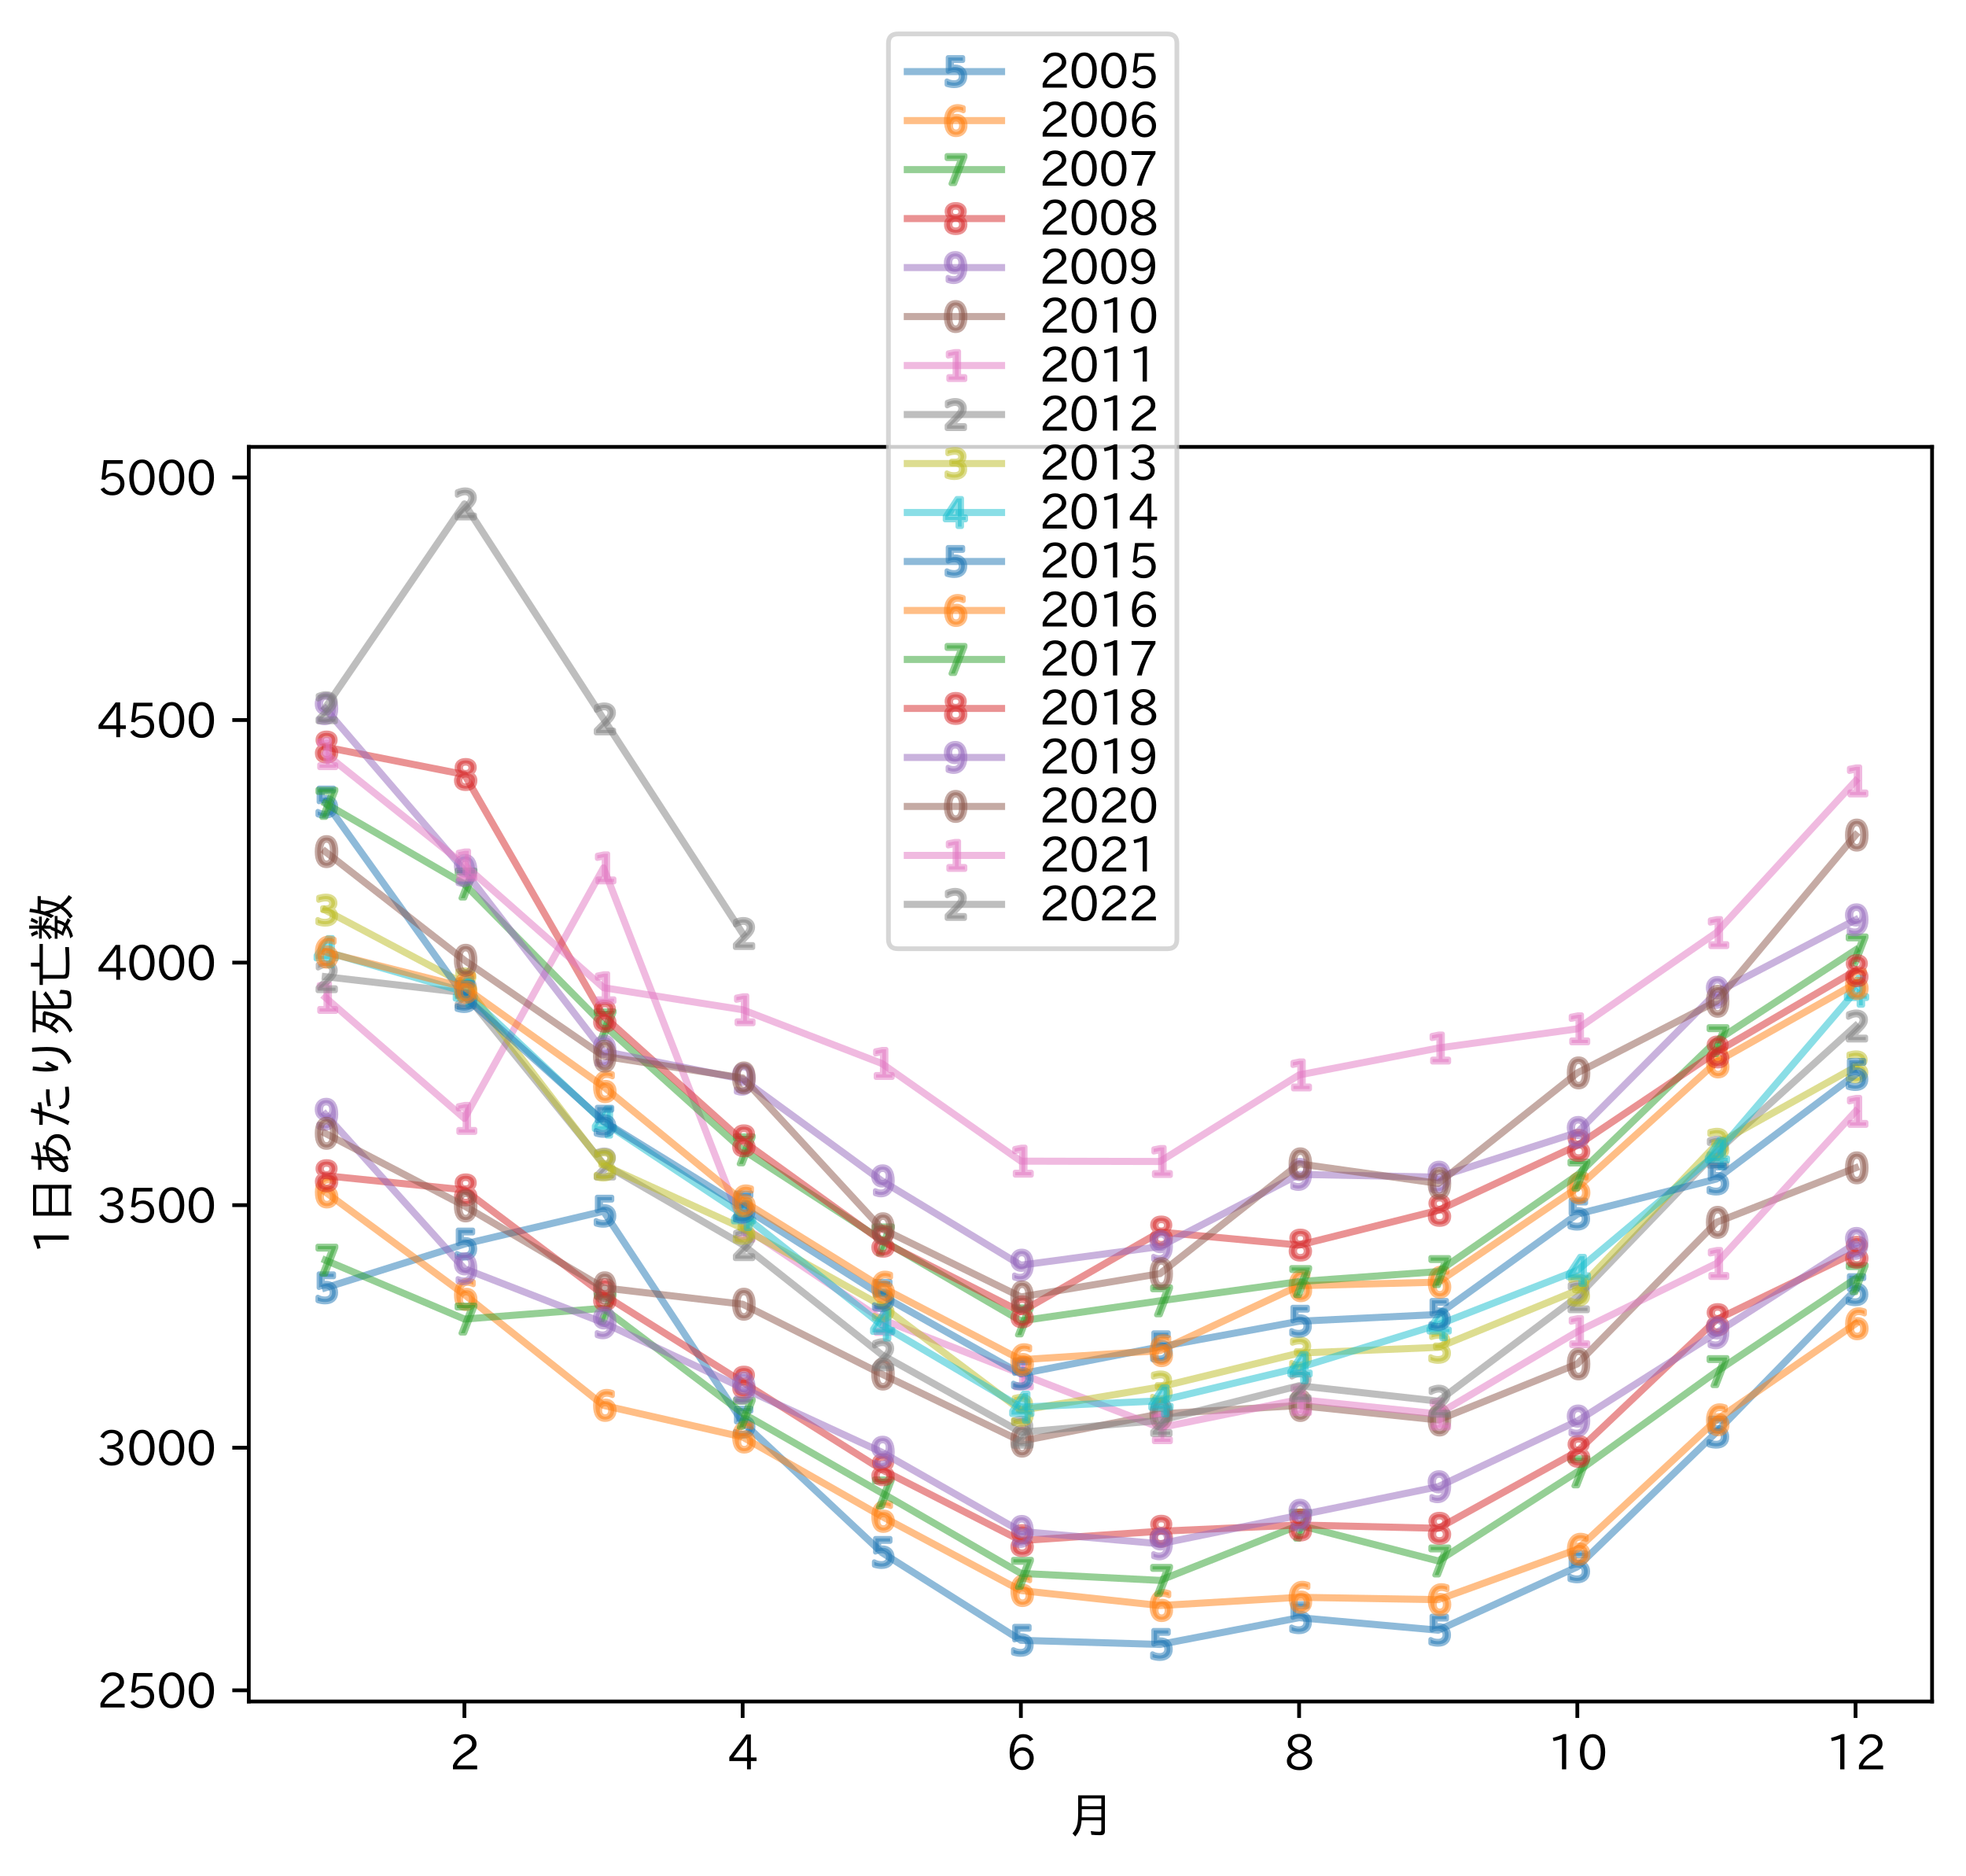 <?xml version="1.0" encoding="utf-8" standalone="no"?>
<!DOCTYPE svg PUBLIC "-//W3C//DTD SVG 1.1//EN"
  "http://www.w3.org/Graphics/SVG/1.1/DTD/svg11.dtd">
<svg xmlns:xlink="http://www.w3.org/1999/xlink" width="417.104pt" height="397.88pt" viewBox="0 0 417.104 397.88" xmlns="http://www.w3.org/2000/svg" version="1.1">
 <defs>
  <style type="text/css">*{stroke-linejoin: round; stroke-linecap: butt}</style>
 </defs>
 <g id="figure_1">
  <g id="patch_1">
   <path d="M 0 397.88 
L 417.104 397.88 
L 417.104 -0 
L 0 -0 
z
" style="fill: #ffffff"/>
  </g>
  <g id="axes_1">
   <g id="patch_2">
    <path d="M 52.784 360.898 
L 409.904 360.898 
L 409.904 94.786 
L 52.784 94.786 
z
" style="fill: #ffffff"/>
   </g>
   <g id="matplotlib.axis_1">
    <g id="xtick_1">
     <g id="line2d_1">
      <defs>
       <path id="m469c4791c5" d="M 0 0 
L 0 3.5 
" style="stroke: #000000; stroke-width: 0.8"/>
      </defs>
      <g>
       <use xlink:href="#m469c4791c5" x="98.531" y="360.898" style="stroke: #000000; stroke-width: 0.8"/>
      </g>
     </g>
     <g id="text_1">
      <!-- 2 -->
      <g transform="translate(95.382 375.389)scale(0.1 -0.1)">
       <defs>
        <path id="IPAexGothic-32" d="M 3659 63 
L 447 63 
L 447 594 
Q 825 1475 1894 2203 
L 2072 2322 
Q 2619 2697 2791 2906 
Q 2988 3153 2988 3444 
Q 2988 3772 2756 4003 
Q 2500 4259 2084 4259 
Q 1250 4259 991 3328 
L 497 3506 
Q 853 4725 2116 4725 
Q 2806 4725 3216 4316 
Q 3575 3947 3575 3425 
Q 3575 3038 3344 2722 
Q 3131 2416 2366 1938 
L 2231 1856 
Q 1256 1253 978 569 
L 3659 569 
L 3659 63 
z
" transform="scale(0.016)"/>
       </defs>
       <use xlink:href="#IPAexGothic-32"/>
      </g>
     </g>
    </g>
    <g id="xtick_2">
     <g id="line2d_2">
      <g>
       <use xlink:href="#m469c4791c5" x="157.559" y="360.898" style="stroke: #000000; stroke-width: 0.8"/>
      </g>
     </g>
     <g id="text_2">
      <!-- 4 -->
      <g transform="translate(154.41 375.389)scale(0.1 -0.1)">
       <defs>
        <path id="IPAexGothic-34" d="M 3813 1159 
L 3059 1159 
L 3059 63 
L 2547 63 
L 2547 1159 
L 197 1159 
L 197 1672 
L 2456 4678 
L 3059 4678 
L 3059 1634 
L 3813 1634 
L 3813 1159 
z
M 2578 4109 
L 2559 4109 
Q 2278 3656 2003 3284 
L 759 1634 
L 2547 1634 
L 2547 3144 
Q 2547 3481 2578 4109 
z
" transform="scale(0.016)"/>
       </defs>
       <use xlink:href="#IPAexGothic-34"/>
      </g>
     </g>
    </g>
    <g id="xtick_3">
     <g id="line2d_3">
      <g>
       <use xlink:href="#m469c4791c5" x="216.587" y="360.898" style="stroke: #000000; stroke-width: 0.8"/>
      </g>
     </g>
     <g id="text_3">
      <!-- 6 -->
      <g transform="translate(213.438 375.389)scale(0.1 -0.1)">
       <defs>
        <path id="IPAexGothic-36" d="M 1056 2328 
Q 1509 2981 2234 2981 
Q 2906 2981 3316 2513 
Q 3675 2106 3675 1522 
Q 3675 884 3272 434 
Q 2853 -31 2178 -31 
Q 1375 -31 922 581 
Q 481 1178 481 2228 
Q 481 3425 1013 4109 
Q 1494 4725 2272 4725 
Q 3191 4725 3609 4025 
L 3150 3775 
Q 2894 4266 2300 4266 
Q 1119 4266 1031 2328 
L 1056 2328 
z
M 2141 2547 
Q 1684 2547 1384 2206 
Q 1116 1900 1116 1541 
Q 1116 1156 1353 844 
Q 1672 428 2159 428 
Q 2669 428 2941 844 
Q 3125 1128 3125 1503 
Q 3125 1944 2881 2228 
Q 2600 2547 2141 2547 
z
" transform="scale(0.016)"/>
       </defs>
       <use xlink:href="#IPAexGothic-36"/>
      </g>
     </g>
    </g>
    <g id="xtick_4">
     <g id="line2d_4">
      <g>
       <use xlink:href="#m469c4791c5" x="275.615" y="360.898" style="stroke: #000000; stroke-width: 0.8"/>
      </g>
     </g>
     <g id="text_4">
      <!-- 8 -->
      <g transform="translate(272.466 375.389)scale(0.1 -0.1)">
       <defs>
        <path id="IPAexGothic-38" d="M 2541 2425 
Q 3700 2031 3700 1197 
Q 3700 541 3100 197 
Q 2663 -56 2016 -56 
Q 1366 -56 928 197 
Q 347 531 347 1178 
Q 347 1988 1409 2381 
L 1409 2400 
Q 481 2734 481 3509 
Q 481 4100 981 4456 
Q 1406 4756 2019 4756 
Q 2703 4756 3131 4403 
Q 3553 4069 3553 3566 
Q 3553 2706 2541 2444 
L 2541 2425 
z
M 2022 2625 
Q 2997 2856 2997 3528 
Q 2997 3916 2675 4150 
Q 2413 4347 2016 4347 
Q 1606 4347 1331 4128 
Q 1050 3897 1050 3522 
Q 1050 3150 1350 2925 
Q 1494 2809 1722 2722 
Q 1984 2616 2022 2625 
z
M 1978 2209 
Q 922 1931 922 1216 
Q 922 775 1313 556 
Q 1606 391 2009 391 
Q 2575 391 2881 697 
Q 3106 922 3106 1250 
Q 3106 1594 2794 1850 
Q 2609 1994 2350 2100 
Q 2047 2222 1978 2209 
z
" transform="scale(0.016)"/>
       </defs>
       <use xlink:href="#IPAexGothic-38"/>
      </g>
     </g>
    </g>
    <g id="xtick_5">
     <g id="line2d_5">
      <g>
       <use xlink:href="#m469c4791c5" x="334.644" y="360.898" style="stroke: #000000; stroke-width: 0.8"/>
      </g>
     </g>
     <g id="text_5">
      <!-- 10 -->
      <g transform="translate(328.345 375.389)scale(0.1 -0.1)">
       <defs>
        <path id="IPAexGothic-31" d="M 2463 63 
L 1900 63 
L 1900 4103 
Q 1372 3922 788 3797 
L 684 4231 
Q 1519 4441 2106 4731 
L 2463 4731 
L 2463 63 
z
" transform="scale(0.016)"/>
        <path id="IPAexGothic-30" d="M 2038 4725 
Q 2881 4725 3334 3944 
Q 3694 3325 3694 2344 
Q 3694 1372 3334 741 
Q 2888 -31 2016 -31 
Q 1147 -31 700 741 
Q 341 1372 341 2350 
Q 341 3713 1000 4334 
Q 1419 4725 2038 4725 
z
M 2016 4266 
Q 1516 4266 1228 3759 
Q 934 3247 934 2344 
Q 934 1456 1222 947 
Q 1513 447 2016 447 
Q 2619 447 2909 1153 
Q 3100 1622 3100 2375 
Q 3100 3256 2806 3759 
Q 2509 4266 2016 4266 
z
" transform="scale(0.016)"/>
       </defs>
       <use xlink:href="#IPAexGothic-31"/>
       <use xlink:href="#IPAexGothic-30" x="62.988"/>
      </g>
     </g>
    </g>
    <g id="xtick_6">
     <g id="line2d_6">
      <g>
       <use xlink:href="#m469c4791c5" x="393.672" y="360.898" style="stroke: #000000; stroke-width: 0.8"/>
      </g>
     </g>
     <g id="text_6">
      <!-- 12 -->
      <g transform="translate(387.373 375.389)scale(0.1 -0.1)">
       <use xlink:href="#IPAexGothic-31"/>
       <use xlink:href="#IPAexGothic-32" x="62.988"/>
      </g>
     </g>
    </g>
    <g id="text_7">
     <!-- 月 -->
     <g transform="translate(226.344 388.78)scale(0.1 -0.1)">
      <defs>
       <path id="IPAexGothic-6708" d="M 5044 4984 
L 5044 256 
Q 5044 -78 4869 -203 
Q 4734 -300 4403 -300 
Q 3894 -300 3253 -247 
L 3169 244 
Q 3750 159 4294 159 
Q 4503 159 4547 263 
Q 4569 313 4569 438 
L 4569 1672 
L 1953 1672 
Q 1906 956 1716 475 
Q 1538 6 1116 -472 
L 744 -63 
Q 1259 475 1403 1244 
Q 1500 1772 1500 2650 
L 1500 4984 
L 5044 4984 
z
M 1981 4569 
L 1981 3541 
L 4569 3541 
L 4569 4569 
L 1981 4569 
z
M 1981 3144 
L 1981 2556 
Q 1981 2288 1975 2147 
L 1975 2069 
L 4569 2069 
L 4569 3144 
L 1981 3144 
z
" transform="scale(0.016)"/>
      </defs>
      <use xlink:href="#IPAexGothic-6708"/>
     </g>
    </g>
   </g>
   <g id="matplotlib.axis_2">
    <g id="ytick_1">
     <g id="line2d_7">
      <defs>
       <path id="m91b92781f1" d="M 0 0 
L -3.5 0 
" style="stroke: #000000; stroke-width: 0.8"/>
      </defs>
      <g>
       <use xlink:href="#m91b92781f1" x="52.784" y="358.528" style="stroke: #000000; stroke-width: 0.8"/>
      </g>
     </g>
     <g id="text_8">
      <!-- 2500 -->
      <g transform="translate(20.591 362.274)scale(0.1 -0.1)">
       <defs>
        <path id="IPAexGothic-35" d="M 1178 2603 
Q 1634 2963 2172 2963 
Q 2816 2963 3241 2528 
Q 3638 2113 3638 1497 
Q 3638 938 3297 513 
Q 2869 -31 2031 -31 
Q 959 -31 469 784 
L 938 1028 
Q 1309 434 2013 434 
Q 2466 434 2769 716 
Q 3081 1013 3081 1503 
Q 3081 1966 2806 2241 
Q 2519 2528 2056 2528 
Q 1406 2528 1072 2028 
L 591 2091 
L 884 4634 
L 3406 4634 
L 3406 4153 
L 1341 4153 
L 1134 2603 
L 1178 2603 
z
" transform="scale(0.016)"/>
       </defs>
       <use xlink:href="#IPAexGothic-32"/>
       <use xlink:href="#IPAexGothic-35" x="62.988"/>
       <use xlink:href="#IPAexGothic-30" x="125.977"/>
       <use xlink:href="#IPAexGothic-30" x="188.965"/>
      </g>
     </g>
    </g>
    <g id="ytick_2">
     <g id="line2d_8">
      <g>
       <use xlink:href="#m91b92781f1" x="52.784" y="307.078" style="stroke: #000000; stroke-width: 0.8"/>
      </g>
     </g>
     <g id="text_9">
      <!-- 3000 -->
      <g transform="translate(20.591 310.823)scale(0.1 -0.1)">
       <defs>
        <path id="IPAexGothic-33" d="M 2381 2419 
Q 3506 2216 3506 1278 
Q 3506 716 3128 356 
Q 2709 -31 1944 -31 
Q 797 -31 288 881 
L 756 1131 
Q 1109 441 1938 441 
Q 2425 441 2694 691 
Q 2950 928 2950 1291 
Q 2950 1719 2566 1978 
Q 2216 2213 1644 2213 
L 1363 2213 
L 1363 2669 
L 1656 2669 
Q 2231 2669 2534 2888 
Q 2859 3119 2859 3509 
Q 2859 3934 2494 4138 
Q 2259 4278 1931 4278 
Q 1238 4278 903 3578 
L 434 3803 
Q 897 4725 1938 4725 
Q 2597 4725 3006 4394 
Q 3416 4069 3416 3534 
Q 3416 3028 3019 2706 
Q 2763 2500 2381 2444 
L 2381 2419 
z
" transform="scale(0.016)"/>
       </defs>
       <use xlink:href="#IPAexGothic-33"/>
       <use xlink:href="#IPAexGothic-30" x="62.988"/>
       <use xlink:href="#IPAexGothic-30" x="125.977"/>
       <use xlink:href="#IPAexGothic-30" x="188.965"/>
      </g>
     </g>
    </g>
    <g id="ytick_3">
     <g id="line2d_9">
      <g>
       <use xlink:href="#m91b92781f1" x="52.784" y="255.627" style="stroke: #000000; stroke-width: 0.8"/>
      </g>
     </g>
     <g id="text_10">
      <!-- 3500 -->
      <g transform="translate(20.591 259.372)scale(0.1 -0.1)">
       <use xlink:href="#IPAexGothic-33"/>
       <use xlink:href="#IPAexGothic-35" x="62.988"/>
       <use xlink:href="#IPAexGothic-30" x="125.977"/>
       <use xlink:href="#IPAexGothic-30" x="188.965"/>
      </g>
     </g>
    </g>
    <g id="ytick_4">
     <g id="line2d_10">
      <g>
       <use xlink:href="#m91b92781f1" x="52.784" y="204.176" style="stroke: #000000; stroke-width: 0.8"/>
      </g>
     </g>
     <g id="text_11">
      <!-- 4000 -->
      <g transform="translate(20.591 207.921)scale(0.1 -0.1)">
       <use xlink:href="#IPAexGothic-34"/>
       <use xlink:href="#IPAexGothic-30" x="62.988"/>
       <use xlink:href="#IPAexGothic-30" x="125.977"/>
       <use xlink:href="#IPAexGothic-30" x="188.965"/>
      </g>
     </g>
    </g>
    <g id="ytick_5">
     <g id="line2d_11">
      <g>
       <use xlink:href="#m91b92781f1" x="52.784" y="152.725" style="stroke: #000000; stroke-width: 0.8"/>
      </g>
     </g>
     <g id="text_12">
      <!-- 4500 -->
      <g transform="translate(20.591 156.47)scale(0.1 -0.1)">
       <use xlink:href="#IPAexGothic-34"/>
       <use xlink:href="#IPAexGothic-35" x="62.988"/>
       <use xlink:href="#IPAexGothic-30" x="125.977"/>
       <use xlink:href="#IPAexGothic-30" x="188.965"/>
      </g>
     </g>
    </g>
    <g id="ytick_6">
     <g id="line2d_12">
      <g>
       <use xlink:href="#m91b92781f1" x="52.784" y="101.274" style="stroke: #000000; stroke-width: 0.8"/>
      </g>
     </g>
     <g id="text_13">
      <!-- 5000 -->
      <g transform="translate(20.591 105.02)scale(0.1 -0.1)">
       <use xlink:href="#IPAexGothic-35"/>
       <use xlink:href="#IPAexGothic-30" x="62.988"/>
       <use xlink:href="#IPAexGothic-30" x="125.977"/>
       <use xlink:href="#IPAexGothic-30" x="188.965"/>
      </g>
     </g>
    </g>
    <g id="text_14">
     <!-- 1日あたり死亡数 -->
     <g transform="translate(14.691 265.992)rotate(-90)scale(0.1 -0.1)">
      <defs>
       <path id="IPAexGothic-65e5" d="M 5231 4800 
L 5231 -288 
L 4744 -288 
L 4744 128 
L 1647 128 
L 1647 -288 
L 1159 -288 
L 1159 4800 
L 5231 4800 
z
M 1647 4372 
L 1647 2731 
L 4744 2731 
L 4744 4372 
L 1647 4372 
z
M 1647 2297 
L 1647 556 
L 4744 556 
L 4744 2297 
L 1647 2297 
z
" transform="scale(0.016)"/>
       <path id="IPAexGothic-3042" d="M 966 4134 
Q 1228 4116 1550 4116 
Q 1934 4116 2284 4141 
Q 2297 4247 2319 4453 
Q 2369 4872 2381 5050 
L 2853 5019 
Q 2794 4547 2759 4178 
Q 3672 4275 4581 4525 
L 4634 4084 
Q 3750 3863 2713 3756 
Q 2675 3378 2663 2931 
Q 3088 3084 3669 3138 
Q 3738 3325 3763 3547 
L 4238 3438 
Q 4188 3219 4153 3128 
Q 4797 3041 5166 2741 
Q 5703 2297 5703 1581 
Q 5703 794 5056 300 
Q 4559 -84 3681 -213 
L 3406 213 
Q 4169 297 4622 594 
Q 5203 969 5203 1588 
Q 5203 2216 4672 2553 
Q 4413 2725 4025 2772 
Q 3550 1556 2747 800 
Q 2766 584 2847 275 
L 2388 103 
Q 2369 191 2316 525 
Q 1756 128 1300 128 
Q 666 128 666 794 
Q 666 1244 950 1691 
Q 1216 2100 1678 2425 
Q 1834 2541 2194 2731 
Q 2206 3159 2253 3719 
Q 1772 3681 1338 3681 
Q 1106 3681 1006 3688 
L 966 4134 
z
M 2188 2291 
Q 1966 2169 1703 1913 
Q 1431 1650 1272 1353 
Q 1144 1109 1134 922 
Q 1119 575 1384 575 
Q 1788 575 2247 997 
Q 2197 1497 2188 2291 
z
M 3553 2772 
Q 3038 2700 2638 2534 
Q 2638 1734 2663 1300 
Q 3231 1931 3553 2772 
z
" transform="scale(0.016)"/>
       <path id="IPAexGothic-305f" d="M 684 3994 
Q 1138 3953 1556 3953 
Q 1797 3953 2106 3975 
Q 2266 4594 2369 5113 
L 2875 5025 
Q 2806 4731 2619 4013 
Q 3209 4084 3656 4191 
L 3688 3719 
Q 3109 3613 2497 3566 
Q 1822 1294 1153 -44 
L 653 172 
Q 1406 1500 1991 3531 
Q 1634 3513 1256 3513 
Q 1106 3513 697 3525 
L 684 3994 
z
M 5753 78 
Q 5059 -13 4597 -13 
Q 3619 -13 3206 334 
Q 2866 625 2766 1222 
L 3213 1388 
Q 3247 1069 3347 903 
Q 3425 775 3578 672 
Q 3866 481 4556 481 
Q 5009 481 5728 575 
L 5753 78 
z
M 3144 2859 
Q 4216 3147 5409 3072 
L 5381 2597 
L 5356 2597 
Q 4263 2663 3194 2419 
L 3144 2859 
z
" transform="scale(0.016)"/>
       <path id="IPAexGothic-308a" d="M 2878 2925 
Q 2503 2294 2372 2041 
Q 2222 1750 2163 1459 
L 1716 1503 
Q 1509 2131 1509 3091 
Q 1509 3744 1663 4872 
L 2181 4806 
Q 2003 3541 2003 3016 
Q 2003 2613 2028 2259 
Q 2109 2413 2313 2766 
Q 2484 3063 2578 3238 
L 2878 2925 
z
M 2488 128 
Q 3534 503 3928 1184 
Q 4234 1713 4234 2975 
Q 4234 3872 4122 4928 
L 4666 4928 
Q 4759 3794 4759 2975 
Q 4759 1516 4356 844 
Q 3913 103 2853 -288 
L 2488 128 
z
" transform="scale(0.016)"/>
       <path id="IPAexGothic-6b7b" d="M 2134 1381 
Q 1691 1863 1256 2200 
Q 997 1788 616 1406 
L 309 1713 
Q 1325 2825 1584 4403 
L 1591 4441 
L 456 4441 
L 456 4856 
L 5947 4856 
L 5947 4441 
L 4053 4441 
L 4053 2431 
Q 4888 2881 5478 3456 
L 5894 3116 
Q 5109 2469 4053 1950 
L 4053 516 
Q 4053 275 4238 225 
Q 4378 194 4684 194 
Q 5428 194 5506 397 
Q 5575 591 5594 1325 
L 6088 1163 
Q 6050 141 5869 -56 
Q 5666 -281 4628 -281 
Q 4063 -281 3841 -166 
Q 3594 -41 3594 356 
L 3594 4441 
L 2050 4441 
Q 2041 4400 2031 4300 
Q 1978 4000 1838 3519 
L 3003 3519 
L 3266 3322 
Q 3028 1938 2472 1028 
Q 1906 119 738 -438 
L 419 -47 
Q 1541 413 2134 1381 
z
M 2356 1797 
Q 2647 2425 2759 3116 
L 1703 3116 
Q 1603 2844 1450 2534 
Q 1966 2188 2356 1797 
z
" transform="scale(0.016)"/>
       <path id="IPAexGothic-4ea1" d="M 1813 3497 
L 1813 819 
Q 1813 538 2056 488 
Q 2269 450 3194 450 
Q 4369 450 5506 544 
L 5506 38 
Q 4391 -31 3259 -31 
Q 2013 -31 1697 72 
Q 1319 197 1319 647 
L 1319 3497 
L 481 3497 
L 481 3938 
L 2925 3938 
L 2925 5084 
L 3431 5084 
L 3431 3938 
L 5922 3938 
L 5922 3497 
L 1813 3497 
z
" transform="scale(0.016)"/>
       <path id="IPAexGothic-6570" d="M 2847 1553 
Q 2741 1006 2425 534 
Q 2625 441 3091 203 
L 2809 -188 
Q 2541 0 2144 209 
Q 1569 -291 703 -500 
L 422 -125 
Q 1263 19 1747 406 
Q 1222 650 734 816 
Q 975 1172 1147 1503 
L 1172 1553 
L 359 1553 
L 359 1925 
L 1344 1925 
Q 1406 2066 1569 2475 
L 1691 2450 
L 1691 3372 
Q 1250 2738 550 2303 
L 275 2663 
Q 1019 3013 1528 3641 
L 378 3641 
L 378 4006 
L 1691 4006 
L 1691 5313 
L 2113 5313 
L 2113 4006 
L 3297 4006 
L 3297 3641 
L 2113 3641 
L 2113 3513 
Q 2659 3291 3175 2963 
L 2956 2584 
Q 2553 2922 2113 3159 
L 2113 2372 
L 1966 2372 
Q 1928 2288 1872 2141 
Q 1806 1975 1784 1925 
L 3378 1925 
L 3378 1553 
L 2847 1553 
z
M 2419 1553 
L 1613 1553 
Q 1478 1269 1313 997 
Q 1559 909 2047 703 
Q 2313 1047 2419 1553 
z
M 4363 1163 
Q 3953 1781 3738 2638 
Q 3575 2281 3428 2016 
L 3103 2406 
Q 3675 3444 3916 5291 
L 4363 5200 
Q 4284 4666 4197 4197 
L 6009 4197 
L 6009 3775 
L 5503 3775 
Q 5397 2275 4869 1191 
Q 5419 503 6144 75 
L 5822 -378 
Q 5188 106 4631 788 
Q 4113 34 3341 -463 
L 3031 -78 
Q 3888 406 4363 1163 
z
M 4588 1594 
Q 4938 2388 5059 3775 
L 4100 3775 
Q 4041 3519 3972 3288 
Q 3981 3250 3991 3194 
Q 4175 2256 4588 1594 
z
M 1003 4116 
Q 878 4544 638 4934 
L 1053 5094 
Q 1247 4788 1438 4269 
L 1003 4116 
z
M 2316 4269 
Q 2550 4688 2688 5131 
L 3128 4997 
Q 2966 4588 2675 4128 
L 2316 4269 
z
" transform="scale(0.016)"/>
      </defs>
      <use xlink:href="#IPAexGothic-31"/>
      <use xlink:href="#IPAexGothic-65e5" x="62.988"/>
      <use xlink:href="#IPAexGothic-3042" x="162.988"/>
      <use xlink:href="#IPAexGothic-305f" x="262.988"/>
      <use xlink:href="#IPAexGothic-308a" x="362.988"/>
      <use xlink:href="#IPAexGothic-6b7b" x="462.988"/>
      <use xlink:href="#IPAexGothic-4ea1" x="562.988"/>
      <use xlink:href="#IPAexGothic-6570" x="662.988"/>
     </g>
    </g>
   </g>
   <g id="line2d_13">
    <path d="M 69.017 273.17 
L 98.531 263.881 
L 128.045 256.911 
L 157.559 301.668 
L 187.073 329.294 
L 216.587 347.926 
L 246.101 348.802 
L 275.615 343.126 
L 305.129 345.782 
L 334.644 332.335 
L 364.158 303.771 
L 393.672 273.558 
" clip-path="url(#pb1b10c1a1b)" style="fill: none; stroke: #1f77b4; stroke-opacity: 0.5; stroke-width: 1.5; stroke-linecap: square"/>
    <defs>
     <path id="m8108281464" d="M -1.344 -3 
L 1.782 -3 
L 1.782 -2.329 
L -0.615 -2.329 
L -0.615 -0.887 
Q -0.442 -0.947 -0.269 -0.976 
Q -0.095 -1.005 0.079 -1.005 
Q 1.064 -1.005 1.639 -0.465 
Q 2.215 0.075 2.215 0.997 
Q 2.215 1.947 1.624 2.474 
Q 1.032 3 -0.044 3 
Q -0.414 3 -0.799 2.937 
Q -1.182 2.874 -1.592 2.748 
L -1.592 1.947 
Q -1.238 2.14 -0.86 2.234 
Q -0.481 2.329 -0.06 2.329 
Q 0.622 2.329 1.02 1.971 
Q 1.418 1.613 1.418 0.997 
Q 1.418 0.383 1.02 0.025 
Q 0.622 -0.335 -0.06 -0.335 
Q -0.379 -0.335 -0.697 -0.264 
Q -1.013 -0.194 -1.344 -0.044 
L -1.344 -3 
z
" style="stroke: #1f77b4; stroke-opacity: 0.5"/>
    </defs>
    <g clip-path="url(#pb1b10c1a1b)">
     <use xlink:href="#m8108281464" x="69.017" y="273.17" style="fill: #1f77b4; fill-opacity: 0.5; stroke: #1f77b4; stroke-opacity: 0.5"/>
     <use xlink:href="#m8108281464" x="98.531" y="263.881" style="fill: #1f77b4; fill-opacity: 0.5; stroke: #1f77b4; stroke-opacity: 0.5"/>
     <use xlink:href="#m8108281464" x="128.045" y="256.911" style="fill: #1f77b4; fill-opacity: 0.5; stroke: #1f77b4; stroke-opacity: 0.5"/>
     <use xlink:href="#m8108281464" x="157.559" y="301.668" style="fill: #1f77b4; fill-opacity: 0.5; stroke: #1f77b4; stroke-opacity: 0.5"/>
     <use xlink:href="#m8108281464" x="187.073" y="329.294" style="fill: #1f77b4; fill-opacity: 0.5; stroke: #1f77b4; stroke-opacity: 0.5"/>
     <use xlink:href="#m8108281464" x="216.587" y="347.926" style="fill: #1f77b4; fill-opacity: 0.5; stroke: #1f77b4; stroke-opacity: 0.5"/>
     <use xlink:href="#m8108281464" x="246.101" y="348.802" style="fill: #1f77b4; fill-opacity: 0.5; stroke: #1f77b4; stroke-opacity: 0.5"/>
     <use xlink:href="#m8108281464" x="275.615" y="343.126" style="fill: #1f77b4; fill-opacity: 0.5; stroke: #1f77b4; stroke-opacity: 0.5"/>
     <use xlink:href="#m8108281464" x="305.129" y="345.782" style="fill: #1f77b4; fill-opacity: 0.5; stroke: #1f77b4; stroke-opacity: 0.5"/>
     <use xlink:href="#m8108281464" x="334.644" y="332.335" style="fill: #1f77b4; fill-opacity: 0.5; stroke: #1f77b4; stroke-opacity: 0.5"/>
     <use xlink:href="#m8108281464" x="364.158" y="303.771" style="fill: #1f77b4; fill-opacity: 0.5; stroke: #1f77b4; stroke-opacity: 0.5"/>
     <use xlink:href="#m8108281464" x="393.672" y="273.558" style="fill: #1f77b4; fill-opacity: 0.5; stroke: #1f77b4; stroke-opacity: 0.5"/>
    </g>
   </g>
   <g id="line2d_14">
    <path d="M 69.017 252.832 
L 98.531 274.583 
L 128.045 298.099 
L 157.559 304.814 
L 187.073 321.64 
L 216.587 337.372 
L 246.101 340.554 
L 275.615 338.801 
L 305.129 339.303 
L 334.644 328.614 
L 364.158 301.157 
L 393.672 280.788 
" clip-path="url(#pb1b10c1a1b)" style="fill: none; stroke: #ff7f0e; stroke-opacity: 0.5; stroke-width: 1.5; stroke-linecap: square"/>
    <defs>
     <path id="m4ab4f80bf3" d="M 0.345 -0.315 
Q -0.182 -0.315 -0.49 0.045 
Q -0.798 0.405 -0.798 1.032 
Q -0.798 1.655 -0.49 2.018 
Q -0.182 2.38 0.345 2.38 
Q 0.872 2.38 1.179 2.018 
Q 1.487 1.655 1.487 1.032 
Q 1.487 0.405 1.179 0.045 
Q 0.872 -0.315 0.345 -0.315 
z
M 1.898 -2.768 
L 1.898 -2.056 
Q 1.603 -2.194 1.303 -2.268 
Q 1.003 -2.342 0.708 -2.342 
Q -0.066 -2.342 -0.475 -1.819 
Q -0.883 -1.296 -0.941 -0.239 
Q -0.713 -0.576 -0.369 -0.755 
Q -0.023 -0.935 0.391 -0.935 
Q 1.262 -0.935 1.768 -0.406 
Q 2.274 0.122 2.274 1.032 
Q 2.274 1.923 1.747 2.462 
Q 1.22 3 0.345 3 
Q -0.659 3 -1.189 2.232 
Q -1.72 1.462 -1.72 0.002 
Q -1.72 -1.369 -1.069 -2.184 
Q -0.418 -3 0.677 -3 
Q 0.972 -3 1.272 -2.942 
Q 1.572 -2.883 1.898 -2.768 
z
" style="stroke: #ff7f0e; stroke-opacity: 0.5"/>
    </defs>
    <g clip-path="url(#pb1b10c1a1b)">
     <use xlink:href="#m4ab4f80bf3" x="69.017" y="252.832" style="fill: #ff7f0e; fill-opacity: 0.5; stroke: #ff7f0e; stroke-opacity: 0.5"/>
     <use xlink:href="#m4ab4f80bf3" x="98.531" y="274.583" style="fill: #ff7f0e; fill-opacity: 0.5; stroke: #ff7f0e; stroke-opacity: 0.5"/>
     <use xlink:href="#m4ab4f80bf3" x="128.045" y="298.099" style="fill: #ff7f0e; fill-opacity: 0.5; stroke: #ff7f0e; stroke-opacity: 0.5"/>
     <use xlink:href="#m4ab4f80bf3" x="157.559" y="304.814" style="fill: #ff7f0e; fill-opacity: 0.5; stroke: #ff7f0e; stroke-opacity: 0.5"/>
     <use xlink:href="#m4ab4f80bf3" x="187.073" y="321.64" style="fill: #ff7f0e; fill-opacity: 0.5; stroke: #ff7f0e; stroke-opacity: 0.5"/>
     <use xlink:href="#m4ab4f80bf3" x="216.587" y="337.372" style="fill: #ff7f0e; fill-opacity: 0.5; stroke: #ff7f0e; stroke-opacity: 0.5"/>
     <use xlink:href="#m4ab4f80bf3" x="246.101" y="340.554" style="fill: #ff7f0e; fill-opacity: 0.5; stroke: #ff7f0e; stroke-opacity: 0.5"/>
     <use xlink:href="#m4ab4f80bf3" x="275.615" y="338.801" style="fill: #ff7f0e; fill-opacity: 0.5; stroke: #ff7f0e; stroke-opacity: 0.5"/>
     <use xlink:href="#m4ab4f80bf3" x="305.129" y="339.303" style="fill: #ff7f0e; fill-opacity: 0.5; stroke: #ff7f0e; stroke-opacity: 0.5"/>
     <use xlink:href="#m4ab4f80bf3" x="334.644" y="328.614" style="fill: #ff7f0e; fill-opacity: 0.5; stroke: #ff7f0e; stroke-opacity: 0.5"/>
     <use xlink:href="#m4ab4f80bf3" x="364.158" y="301.157" style="fill: #ff7f0e; fill-opacity: 0.5; stroke: #ff7f0e; stroke-opacity: 0.5"/>
     <use xlink:href="#m4ab4f80bf3" x="393.672" y="280.788" style="fill: #ff7f0e; fill-opacity: 0.5; stroke: #ff7f0e; stroke-opacity: 0.5"/>
    </g>
   </g>
   <g id="line2d_15">
    <path d="M 69.017 267.294 
L 98.531 279.787 
L 128.045 277.498 
L 157.559 299.771 
L 187.073 316.664 
L 216.587 333.726 
L 246.101 335.216 
L 275.615 323.512 
L 305.129 331.095 
L 334.644 312.193 
L 364.158 290.936 
L 393.672 271.215 
" clip-path="url(#pb1b10c1a1b)" style="fill: none; stroke: #2ca02c; stroke-opacity: 0.5; stroke-width: 1.5; stroke-linecap: square"/>
    <defs>
     <path id="m784df69806" d="M -1.591 -3 
L 2.266 -3 
L 2.266 -2.654 
L 0.088 3 
L -0.759 3 
L 1.29 -2.316 
L -1.591 -2.316 
L -1.591 -3 
z
" style="stroke: #2ca02c; stroke-opacity: 0.5"/>
    </defs>
    <g clip-path="url(#pb1b10c1a1b)">
     <use xlink:href="#m784df69806" x="69.017" y="267.294" style="fill: #2ca02c; fill-opacity: 0.5; stroke: #2ca02c; stroke-opacity: 0.5"/>
     <use xlink:href="#m784df69806" x="98.531" y="279.787" style="fill: #2ca02c; fill-opacity: 0.5; stroke: #2ca02c; stroke-opacity: 0.5"/>
     <use xlink:href="#m784df69806" x="128.045" y="277.498" style="fill: #2ca02c; fill-opacity: 0.5; stroke: #2ca02c; stroke-opacity: 0.5"/>
     <use xlink:href="#m784df69806" x="157.559" y="299.771" style="fill: #2ca02c; fill-opacity: 0.5; stroke: #2ca02c; stroke-opacity: 0.5"/>
     <use xlink:href="#m784df69806" x="187.073" y="316.664" style="fill: #2ca02c; fill-opacity: 0.5; stroke: #2ca02c; stroke-opacity: 0.5"/>
     <use xlink:href="#m784df69806" x="216.587" y="333.726" style="fill: #2ca02c; fill-opacity: 0.5; stroke: #2ca02c; stroke-opacity: 0.5"/>
     <use xlink:href="#m784df69806" x="246.101" y="335.216" style="fill: #2ca02c; fill-opacity: 0.5; stroke: #2ca02c; stroke-opacity: 0.5"/>
     <use xlink:href="#m784df69806" x="275.615" y="323.512" style="fill: #2ca02c; fill-opacity: 0.5; stroke: #2ca02c; stroke-opacity: 0.5"/>
     <use xlink:href="#m784df69806" x="305.129" y="331.095" style="fill: #2ca02c; fill-opacity: 0.5; stroke: #2ca02c; stroke-opacity: 0.5"/>
     <use xlink:href="#m784df69806" x="334.644" y="312.193" style="fill: #2ca02c; fill-opacity: 0.5; stroke: #2ca02c; stroke-opacity: 0.5"/>
     <use xlink:href="#m784df69806" x="364.158" y="290.936" style="fill: #2ca02c; fill-opacity: 0.5; stroke: #2ca02c; stroke-opacity: 0.5"/>
     <use xlink:href="#m784df69806" x="393.672" y="271.215" style="fill: #2ca02c; fill-opacity: 0.5; stroke: #2ca02c; stroke-opacity: 0.5"/>
    </g>
   </g>
   <g id="line2d_16">
    <path d="M 69.017 249.373 
L 98.531 252.387 
L 128.045 274.62 
L 157.559 293.169 
L 187.073 311.735 
L 216.587 326.773 
L 246.101 324.793 
L 275.615 323.465 
L 305.129 324.166 
L 334.644 307.858 
L 364.158 279.905 
L 393.672 265.615 
" clip-path="url(#pb1b10c1a1b)" style="fill: none; stroke: #d62728; stroke-opacity: 0.5; stroke-width: 1.5; stroke-linecap: square"/>
    <defs>
     <path id="ma3a965a21d" d="M 0.269 0.141 
Q -0.289 0.141 -0.609 0.439 
Q -0.927 0.738 -0.927 1.26 
Q -0.927 1.783 -0.609 2.082 
Q -0.289 2.38 0.269 2.38 
Q 0.827 2.38 1.148 2.08 
Q 1.47 1.779 1.47 1.26 
Q 1.47 0.738 1.15 0.439 
Q 0.832 0.141 0.269 0.141 
z
M -0.513 -0.191 
Q -1.016 -0.315 -1.298 -0.66 
Q -1.578 -1.006 -1.578 -1.502 
Q -1.578 -2.194 -1.084 -2.597 
Q -0.59 -3 0.269 -3 
Q 1.133 -3 1.625 -2.597 
Q 2.117 -2.194 2.117 -1.502 
Q 2.117 -1.006 1.836 -0.66 
Q 1.555 -0.315 1.056 -0.191 
Q 1.621 -0.06 1.936 0.324 
Q 2.252 0.707 2.252 1.26 
Q 2.252 2.101 1.739 2.551 
Q 1.226 3 0.269 3 
Q -0.687 3 -1.201 2.551 
Q -1.714 2.101 -1.714 1.26 
Q -1.714 0.707 -1.397 0.324 
Q -1.078 -0.06 -0.513 -0.191 
z
M -0.799 -1.427 
Q -0.799 -0.979 -0.519 -0.727 
Q -0.238 -0.475 0.269 -0.475 
Q 0.773 -0.475 1.057 -0.727 
Q 1.342 -0.979 1.342 -1.427 
Q 1.342 -1.877 1.057 -2.129 
Q 0.773 -2.38 0.269 -2.38 
Q -0.238 -2.38 -0.519 -2.129 
Q -0.799 -1.877 -0.799 -1.427 
z
" style="stroke: #d62728; stroke-opacity: 0.5"/>
    </defs>
    <g clip-path="url(#pb1b10c1a1b)">
     <use xlink:href="#ma3a965a21d" x="69.017" y="249.373" style="fill: #d62728; fill-opacity: 0.5; stroke: #d62728; stroke-opacity: 0.5"/>
     <use xlink:href="#ma3a965a21d" x="98.531" y="252.387" style="fill: #d62728; fill-opacity: 0.5; stroke: #d62728; stroke-opacity: 0.5"/>
     <use xlink:href="#ma3a965a21d" x="128.045" y="274.62" style="fill: #d62728; fill-opacity: 0.5; stroke: #d62728; stroke-opacity: 0.5"/>
     <use xlink:href="#ma3a965a21d" x="157.559" y="293.169" style="fill: #d62728; fill-opacity: 0.5; stroke: #d62728; stroke-opacity: 0.5"/>
     <use xlink:href="#ma3a965a21d" x="187.073" y="311.735" style="fill: #d62728; fill-opacity: 0.5; stroke: #d62728; stroke-opacity: 0.5"/>
     <use xlink:href="#ma3a965a21d" x="216.587" y="326.773" style="fill: #d62728; fill-opacity: 0.5; stroke: #d62728; stroke-opacity: 0.5"/>
     <use xlink:href="#ma3a965a21d" x="246.101" y="324.793" style="fill: #d62728; fill-opacity: 0.5; stroke: #d62728; stroke-opacity: 0.5"/>
     <use xlink:href="#ma3a965a21d" x="275.615" y="323.465" style="fill: #d62728; fill-opacity: 0.5; stroke: #d62728; stroke-opacity: 0.5"/>
     <use xlink:href="#ma3a965a21d" x="305.129" y="324.166" style="fill: #d62728; fill-opacity: 0.5; stroke: #d62728; stroke-opacity: 0.5"/>
     <use xlink:href="#ma3a965a21d" x="334.644" y="307.858" style="fill: #d62728; fill-opacity: 0.5; stroke: #d62728; stroke-opacity: 0.5"/>
     <use xlink:href="#ma3a965a21d" x="364.158" y="279.905" style="fill: #d62728; fill-opacity: 0.5; stroke: #d62728; stroke-opacity: 0.5"/>
     <use xlink:href="#ma3a965a21d" x="393.672" y="265.615" style="fill: #d62728; fill-opacity: 0.5; stroke: #d62728; stroke-opacity: 0.5"/>
    </g>
   </g>
   <g id="line2d_17">
    <path d="M 69.017 236.351 
L 98.531 269.11 
L 128.045 280.572 
L 157.559 294.407 
L 187.073 308.027 
L 216.587 324.831 
L 246.101 327.455 
L 275.615 321.401 
L 305.129 315.341 
L 334.644 301.408 
L 364.158 282.69 
L 393.672 263.743 
" clip-path="url(#pb1b10c1a1b)" style="fill: none; stroke: #9467bd; stroke-opacity: 0.5; stroke-width: 1.5; stroke-linecap: square"/>
    <defs>
     <path id="maaa59ff4b5" d="M -1.373 2.767 
L -1.373 2.054 
Q -1.078 2.194 -0.777 2.268 
Q -0.475 2.341 -0.183 2.341 
Q 0.591 2.341 0.999 1.82 
Q 1.408 1.3 1.466 0.237 
Q 1.242 0.571 0.896 0.749 
Q 0.552 0.928 0.134 0.928 
Q -0.734 0.928 -1.239 0.403 
Q -1.745 -0.122 -1.745 -1.033 
Q -1.745 -1.923 -1.218 -2.461 
Q -0.692 -3 0.183 -3 
Q 1.187 -3 1.715 -2.23 
Q 2.245 -1.462 2.245 0.002 
Q 2.245 1.369 1.595 2.184 
Q 0.947 3 -0.149 3 
Q -0.444 3 -0.746 2.942 
Q -1.047 2.883 -1.373 2.767 
z
M 0.183 0.315 
Q 0.71 0.315 1.018 -0.044 
Q 1.326 -0.405 1.326 -1.033 
Q 1.326 -1.656 1.018 -2.018 
Q 0.71 -2.38 0.183 -2.38 
Q -0.343 -2.38 -0.651 -2.018 
Q -0.958 -1.656 -0.958 -1.033 
Q -0.958 -0.405 -0.651 -0.044 
Q -0.343 0.315 0.183 0.315 
z
" style="stroke: #9467bd; stroke-opacity: 0.5"/>
    </defs>
    <g clip-path="url(#pb1b10c1a1b)">
     <use xlink:href="#maaa59ff4b5" x="69.017" y="236.351" style="fill: #9467bd; fill-opacity: 0.5; stroke: #9467bd; stroke-opacity: 0.5"/>
     <use xlink:href="#maaa59ff4b5" x="98.531" y="269.11" style="fill: #9467bd; fill-opacity: 0.5; stroke: #9467bd; stroke-opacity: 0.5"/>
     <use xlink:href="#maaa59ff4b5" x="128.045" y="280.572" style="fill: #9467bd; fill-opacity: 0.5; stroke: #9467bd; stroke-opacity: 0.5"/>
     <use xlink:href="#maaa59ff4b5" x="157.559" y="294.407" style="fill: #9467bd; fill-opacity: 0.5; stroke: #9467bd; stroke-opacity: 0.5"/>
     <use xlink:href="#maaa59ff4b5" x="187.073" y="308.027" style="fill: #9467bd; fill-opacity: 0.5; stroke: #9467bd; stroke-opacity: 0.5"/>
     <use xlink:href="#maaa59ff4b5" x="216.587" y="324.831" style="fill: #9467bd; fill-opacity: 0.5; stroke: #9467bd; stroke-opacity: 0.5"/>
     <use xlink:href="#maaa59ff4b5" x="246.101" y="327.455" style="fill: #9467bd; fill-opacity: 0.5; stroke: #9467bd; stroke-opacity: 0.5"/>
     <use xlink:href="#maaa59ff4b5" x="275.615" y="321.401" style="fill: #9467bd; fill-opacity: 0.5; stroke: #9467bd; stroke-opacity: 0.5"/>
     <use xlink:href="#maaa59ff4b5" x="305.129" y="315.341" style="fill: #9467bd; fill-opacity: 0.5; stroke: #9467bd; stroke-opacity: 0.5"/>
     <use xlink:href="#maaa59ff4b5" x="334.644" y="301.408" style="fill: #9467bd; fill-opacity: 0.5; stroke: #9467bd; stroke-opacity: 0.5"/>
     <use xlink:href="#maaa59ff4b5" x="364.158" y="282.69" style="fill: #9467bd; fill-opacity: 0.5; stroke: #9467bd; stroke-opacity: 0.5"/>
     <use xlink:href="#maaa59ff4b5" x="393.672" y="263.743" style="fill: #9467bd; fill-opacity: 0.5; stroke: #9467bd; stroke-opacity: 0.5"/>
    </g>
   </g>
   <g id="line2d_18">
    <path d="M 69.017 240.387 
L 98.531 255.785 
L 128.045 273.153 
L 157.559 276.636 
L 187.073 291.453 
L 216.587 305.678 
L 246.101 299.894 
L 275.615 298.118 
L 305.129 301.195 
L 334.644 289.302 
L 364.158 259.266 
L 393.672 247.713 
" clip-path="url(#pb1b10c1a1b)" style="fill: none; stroke: #8c564b; stroke-opacity: 0.5; stroke-width: 1.5; stroke-linecap: square"/>
    <defs>
     <path id="ma5f3a5de11" d="M 0.261 -2.38 
Q -0.343 -2.38 -0.648 -1.785 
Q -0.951 -1.192 -0.951 0.002 
Q -0.951 1.19 -0.648 1.785 
Q -0.343 2.38 0.261 2.38 
Q 0.869 2.38 1.173 1.785 
Q 1.478 1.19 1.478 0.002 
Q 1.478 -1.192 1.173 -1.785 
Q 0.869 -2.38 0.261 -2.38 
z
M 0.261 -3 
Q 1.234 -3 1.747 -2.23 
Q 2.26 -1.462 2.26 0.002 
Q 2.26 1.462 1.747 2.232 
Q 1.234 3 0.261 3 
Q -0.711 3 -1.224 2.232 
Q -1.737 1.462 -1.737 0.002 
Q -1.737 -1.462 -1.224 -2.23 
Q -0.711 -3 0.261 -3 
z
" style="stroke: #8c564b; stroke-opacity: 0.5"/>
    </defs>
    <g clip-path="url(#pb1b10c1a1b)">
     <use xlink:href="#ma5f3a5de11" x="69.017" y="240.387" style="fill: #8c564b; fill-opacity: 0.5; stroke: #8c564b; stroke-opacity: 0.5"/>
     <use xlink:href="#ma5f3a5de11" x="98.531" y="255.785" style="fill: #8c564b; fill-opacity: 0.5; stroke: #8c564b; stroke-opacity: 0.5"/>
     <use xlink:href="#ma5f3a5de11" x="128.045" y="273.153" style="fill: #8c564b; fill-opacity: 0.5; stroke: #8c564b; stroke-opacity: 0.5"/>
     <use xlink:href="#ma5f3a5de11" x="157.559" y="276.636" style="fill: #8c564b; fill-opacity: 0.5; stroke: #8c564b; stroke-opacity: 0.5"/>
     <use xlink:href="#ma5f3a5de11" x="187.073" y="291.453" style="fill: #8c564b; fill-opacity: 0.5; stroke: #8c564b; stroke-opacity: 0.5"/>
     <use xlink:href="#ma5f3a5de11" x="216.587" y="305.678" style="fill: #8c564b; fill-opacity: 0.5; stroke: #8c564b; stroke-opacity: 0.5"/>
     <use xlink:href="#ma5f3a5de11" x="246.101" y="299.894" style="fill: #8c564b; fill-opacity: 0.5; stroke: #8c564b; stroke-opacity: 0.5"/>
     <use xlink:href="#ma5f3a5de11" x="275.615" y="298.118" style="fill: #8c564b; fill-opacity: 0.5; stroke: #8c564b; stroke-opacity: 0.5"/>
     <use xlink:href="#ma5f3a5de11" x="305.129" y="301.195" style="fill: #8c564b; fill-opacity: 0.5; stroke: #8c564b; stroke-opacity: 0.5"/>
     <use xlink:href="#ma5f3a5de11" x="334.644" y="289.302" style="fill: #8c564b; fill-opacity: 0.5; stroke: #8c564b; stroke-opacity: 0.5"/>
     <use xlink:href="#ma5f3a5de11" x="364.158" y="259.266" style="fill: #8c564b; fill-opacity: 0.5; stroke: #8c564b; stroke-opacity: 0.5"/>
     <use xlink:href="#ma5f3a5de11" x="393.672" y="247.713" style="fill: #8c564b; fill-opacity: 0.5; stroke: #8c564b; stroke-opacity: 0.5"/>
    </g>
   </g>
   <g id="line2d_19">
    <path d="M 69.017 211.558 
L 98.531 237.222 
L 128.045 184.087 
L 157.559 260.082 
L 187.073 279.855 
L 216.587 291.399 
L 246.101 302.825 
L 275.615 296.85 
L 305.129 299.909 
L 334.644 282.451 
L 364.158 267.992 
L 393.672 235.734 
" clip-path="url(#pb1b10c1a1b)" style="fill: none; stroke: #e377c2; stroke-opacity: 0.5; stroke-width: 1.5; stroke-linecap: square"/>
    <defs>
     <path id="m5ecc83a9e8" d="M -1.217 2.317 
L 0.109 2.317 
L 0.109 -2.261 
L -1.334 -1.971 
L -1.334 -2.711 
L 0.101 -3 
L 0.912 -3 
L 0.912 2.317 
L 2.238 2.317 
L 2.238 3 
L -1.217 3 
L -1.217 2.317 
z
" style="stroke: #e377c2; stroke-opacity: 0.5"/>
    </defs>
    <g clip-path="url(#pb1b10c1a1b)">
     <use xlink:href="#m5ecc83a9e8" x="69.017" y="211.558" style="fill: #e377c2; fill-opacity: 0.5; stroke: #e377c2; stroke-opacity: 0.5"/>
     <use xlink:href="#m5ecc83a9e8" x="98.531" y="237.222" style="fill: #e377c2; fill-opacity: 0.5; stroke: #e377c2; stroke-opacity: 0.5"/>
     <use xlink:href="#m5ecc83a9e8" x="128.045" y="184.087" style="fill: #e377c2; fill-opacity: 0.5; stroke: #e377c2; stroke-opacity: 0.5"/>
     <use xlink:href="#m5ecc83a9e8" x="157.559" y="260.082" style="fill: #e377c2; fill-opacity: 0.5; stroke: #e377c2; stroke-opacity: 0.5"/>
     <use xlink:href="#m5ecc83a9e8" x="187.073" y="279.855" style="fill: #e377c2; fill-opacity: 0.5; stroke: #e377c2; stroke-opacity: 0.5"/>
     <use xlink:href="#m5ecc83a9e8" x="216.587" y="291.399" style="fill: #e377c2; fill-opacity: 0.5; stroke: #e377c2; stroke-opacity: 0.5"/>
     <use xlink:href="#m5ecc83a9e8" x="246.101" y="302.825" style="fill: #e377c2; fill-opacity: 0.5; stroke: #e377c2; stroke-opacity: 0.5"/>
     <use xlink:href="#m5ecc83a9e8" x="275.615" y="296.85" style="fill: #e377c2; fill-opacity: 0.5; stroke: #e377c2; stroke-opacity: 0.5"/>
     <use xlink:href="#m5ecc83a9e8" x="305.129" y="299.909" style="fill: #e377c2; fill-opacity: 0.5; stroke: #e377c2; stroke-opacity: 0.5"/>
     <use xlink:href="#m5ecc83a9e8" x="334.644" y="282.451" style="fill: #e377c2; fill-opacity: 0.5; stroke: #e377c2; stroke-opacity: 0.5"/>
     <use xlink:href="#m5ecc83a9e8" x="364.158" y="267.992" style="fill: #e377c2; fill-opacity: 0.5; stroke: #e377c2; stroke-opacity: 0.5"/>
     <use xlink:href="#m5ecc83a9e8" x="393.672" y="235.734" style="fill: #e377c2; fill-opacity: 0.5; stroke: #e377c2; stroke-opacity: 0.5"/>
    </g>
   </g>
   <g id="line2d_20">
    <path d="M 69.017 207.16 
L 98.531 210.566 
L 128.045 246.897 
L 157.559 263.989 
L 187.073 287.344 
L 216.587 303.788 
L 246.101 301.298 
L 275.615 293.919 
L 305.129 297.199 
L 334.644 275.052 
L 364.158 244.376 
L 393.672 217.62 
" clip-path="url(#pb1b10c1a1b)" style="fill: none; stroke: #7f7f7f; stroke-opacity: 0.5; stroke-width: 1.5; stroke-linecap: square"/>
    <defs>
     <path id="mc4a7d93f2e" d="M -0.616 2.329 
L 2.167 2.329 
L 2.167 3 
L -1.575 3 
L -1.575 2.329 
Q -1.121 1.859 -0.338 1.069 
Q 0.447 0.277 0.647 0.047 
Q 1.03 -0.383 1.182 -0.681 
Q 1.335 -0.979 1.335 -1.267 
Q 1.335 -1.737 1.005 -2.032 
Q 0.675 -2.329 0.146 -2.329 
Q -0.229 -2.329 -0.646 -2.199 
Q -1.062 -2.069 -1.535 -1.804 
L -1.535 -2.61 
Q -1.054 -2.803 -0.636 -2.901 
Q -0.217 -3 0.131 -3 
Q 1.047 -3 1.591 -2.541 
Q 2.135 -2.084 2.135 -1.319 
Q 2.135 -0.955 1.999 -0.629 
Q 1.864 -0.304 1.504 0.138 
Q 1.405 0.253 0.876 0.8 
Q 0.348 1.347 -0.616 2.329 
z
" style="stroke: #7f7f7f; stroke-opacity: 0.5"/>
    </defs>
    <g clip-path="url(#pb1b10c1a1b)">
     <use xlink:href="#mc4a7d93f2e" x="69.017" y="207.16" style="fill: #7f7f7f; fill-opacity: 0.5; stroke: #7f7f7f; stroke-opacity: 0.5"/>
     <use xlink:href="#mc4a7d93f2e" x="98.531" y="210.566" style="fill: #7f7f7f; fill-opacity: 0.5; stroke: #7f7f7f; stroke-opacity: 0.5"/>
     <use xlink:href="#mc4a7d93f2e" x="128.045" y="246.897" style="fill: #7f7f7f; fill-opacity: 0.5; stroke: #7f7f7f; stroke-opacity: 0.5"/>
     <use xlink:href="#mc4a7d93f2e" x="157.559" y="263.989" style="fill: #7f7f7f; fill-opacity: 0.5; stroke: #7f7f7f; stroke-opacity: 0.5"/>
     <use xlink:href="#mc4a7d93f2e" x="187.073" y="287.344" style="fill: #7f7f7f; fill-opacity: 0.5; stroke: #7f7f7f; stroke-opacity: 0.5"/>
     <use xlink:href="#mc4a7d93f2e" x="216.587" y="303.788" style="fill: #7f7f7f; fill-opacity: 0.5; stroke: #7f7f7f; stroke-opacity: 0.5"/>
     <use xlink:href="#mc4a7d93f2e" x="246.101" y="301.298" style="fill: #7f7f7f; fill-opacity: 0.5; stroke: #7f7f7f; stroke-opacity: 0.5"/>
     <use xlink:href="#mc4a7d93f2e" x="275.615" y="293.919" style="fill: #7f7f7f; fill-opacity: 0.5; stroke: #7f7f7f; stroke-opacity: 0.5"/>
     <use xlink:href="#mc4a7d93f2e" x="305.129" y="297.199" style="fill: #7f7f7f; fill-opacity: 0.5; stroke: #7f7f7f; stroke-opacity: 0.5"/>
     <use xlink:href="#mc4a7d93f2e" x="334.644" y="275.052" style="fill: #7f7f7f; fill-opacity: 0.5; stroke: #7f7f7f; stroke-opacity: 0.5"/>
     <use xlink:href="#mc4a7d93f2e" x="364.158" y="244.376" style="fill: #7f7f7f; fill-opacity: 0.5; stroke: #7f7f7f; stroke-opacity: 0.5"/>
     <use xlink:href="#mc4a7d93f2e" x="393.672" y="217.62" style="fill: #7f7f7f; fill-opacity: 0.5; stroke: #7f7f7f; stroke-opacity: 0.5"/>
    </g>
   </g>
   <g id="line2d_21">
    <path d="M 69.017 193.049 
L 98.531 208.689 
L 128.045 247.112 
L 157.559 260.528 
L 187.073 276.987 
L 216.587 299.144 
L 246.101 294.188 
L 275.615 286.998 
L 305.129 285.784 
L 334.644 273.684 
L 364.158 242.716 
L 393.672 226.296 
" clip-path="url(#pb1b10c1a1b)" style="fill: none; stroke: #bcbd22; stroke-opacity: 0.5; stroke-width: 1.5; stroke-linecap: square"/>
    <defs>
     <path id="m122ce7f4a8" d="M 1.013 -0.231 
Q 1.575 -0.111 1.889 0.27 
Q 2.206 0.649 2.206 1.207 
Q 2.206 2.062 1.617 2.532 
Q 1.028 3 -0.056 3 
Q -0.42 3 -0.805 2.928 
Q -1.19 2.856 -1.601 2.712 
L -1.601 1.958 
Q -1.276 2.147 -0.889 2.244 
Q -0.501 2.341 -0.079 2.341 
Q 0.656 2.341 1.042 2.051 
Q 1.427 1.761 1.427 1.207 
Q 1.427 0.695 1.069 0.407 
Q 0.711 0.118 0.073 0.118 
L -0.602 0.118 
L -0.602 -0.525 
L 0.103 -0.525 
Q 0.68 -0.525 0.986 -0.755 
Q 1.292 -0.986 1.292 -1.42 
Q 1.292 -1.865 0.976 -2.103 
Q 0.661 -2.342 0.073 -2.342 
Q -0.25 -2.342 -0.618 -2.271 
Q -0.986 -2.202 -1.427 -2.056 
L -1.427 -2.752 
Q -0.981 -2.876 -0.592 -2.938 
Q -0.203 -3 0.142 -3 
Q 1.033 -3 1.551 -2.595 
Q 2.07 -2.191 2.07 -1.502 
Q 2.07 -1.021 1.795 -0.69 
Q 1.52 -0.359 1.013 -0.231 
z
" style="stroke: #bcbd22; stroke-opacity: 0.5"/>
    </defs>
    <g clip-path="url(#pb1b10c1a1b)">
     <use xlink:href="#m122ce7f4a8" x="69.017" y="193.049" style="fill: #bcbd22; fill-opacity: 0.5; stroke: #bcbd22; stroke-opacity: 0.5"/>
     <use xlink:href="#m122ce7f4a8" x="98.531" y="208.689" style="fill: #bcbd22; fill-opacity: 0.5; stroke: #bcbd22; stroke-opacity: 0.5"/>
     <use xlink:href="#m122ce7f4a8" x="128.045" y="247.112" style="fill: #bcbd22; fill-opacity: 0.5; stroke: #bcbd22; stroke-opacity: 0.5"/>
     <use xlink:href="#m122ce7f4a8" x="157.559" y="260.528" style="fill: #bcbd22; fill-opacity: 0.5; stroke: #bcbd22; stroke-opacity: 0.5"/>
     <use xlink:href="#m122ce7f4a8" x="187.073" y="276.987" style="fill: #bcbd22; fill-opacity: 0.5; stroke: #bcbd22; stroke-opacity: 0.5"/>
     <use xlink:href="#m122ce7f4a8" x="216.587" y="299.144" style="fill: #bcbd22; fill-opacity: 0.5; stroke: #bcbd22; stroke-opacity: 0.5"/>
     <use xlink:href="#m122ce7f4a8" x="246.101" y="294.188" style="fill: #bcbd22; fill-opacity: 0.5; stroke: #bcbd22; stroke-opacity: 0.5"/>
     <use xlink:href="#m122ce7f4a8" x="275.615" y="286.998" style="fill: #bcbd22; fill-opacity: 0.5; stroke: #bcbd22; stroke-opacity: 0.5"/>
     <use xlink:href="#m122ce7f4a8" x="305.129" y="285.784" style="fill: #bcbd22; fill-opacity: 0.5; stroke: #bcbd22; stroke-opacity: 0.5"/>
     <use xlink:href="#m122ce7f4a8" x="334.644" y="273.684" style="fill: #bcbd22; fill-opacity: 0.5; stroke: #bcbd22; stroke-opacity: 0.5"/>
     <use xlink:href="#m122ce7f4a8" x="364.158" y="242.716" style="fill: #bcbd22; fill-opacity: 0.5; stroke: #bcbd22; stroke-opacity: 0.5"/>
     <use xlink:href="#m122ce7f4a8" x="393.672" y="226.296" style="fill: #bcbd22; fill-opacity: 0.5; stroke: #bcbd22; stroke-opacity: 0.5"/>
    </g>
   </g>
   <g id="line2d_22">
    <path d="M 69.017 201.836 
L 98.531 210.361 
L 128.045 238.007 
L 157.559 257.609 
L 187.073 281.043 
L 216.587 298.472 
L 246.101 297.136 
L 275.615 290.085 
L 305.129 280.975 
L 334.644 269.459 
L 364.158 244.678 
L 393.672 210.244 
" clip-path="url(#pb1b10c1a1b)" style="fill: none; stroke: #17becf; stroke-opacity: 0.5; stroke-width: 1.5; stroke-linecap: square"/>
    <defs>
     <path id="m250e60e4b7" d="M 0.723 -2.293 
L -1.326 0.91 
L 0.723 0.91 
L 0.723 -2.293 
z
M 0.51 -3 
L 1.531 -3 
L 1.531 0.91 
L 2.387 0.91 
L 2.387 1.586 
L 1.531 1.586 
L 1.531 3 
L 0.723 3 
L 0.723 1.586 
L -1.985 1.586 
L -1.985 0.802 
L 0.51 -3 
z
" style="stroke: #17becf; stroke-opacity: 0.5"/>
    </defs>
    <g clip-path="url(#pb1b10c1a1b)">
     <use xlink:href="#m250e60e4b7" x="69.017" y="201.836" style="fill: #17becf; fill-opacity: 0.5; stroke: #17becf; stroke-opacity: 0.5"/>
     <use xlink:href="#m250e60e4b7" x="98.531" y="210.361" style="fill: #17becf; fill-opacity: 0.5; stroke: #17becf; stroke-opacity: 0.5"/>
     <use xlink:href="#m250e60e4b7" x="128.045" y="238.007" style="fill: #17becf; fill-opacity: 0.5; stroke: #17becf; stroke-opacity: 0.5"/>
     <use xlink:href="#m250e60e4b7" x="157.559" y="257.609" style="fill: #17becf; fill-opacity: 0.5; stroke: #17becf; stroke-opacity: 0.5"/>
     <use xlink:href="#m250e60e4b7" x="187.073" y="281.043" style="fill: #17becf; fill-opacity: 0.5; stroke: #17becf; stroke-opacity: 0.5"/>
     <use xlink:href="#m250e60e4b7" x="216.587" y="298.472" style="fill: #17becf; fill-opacity: 0.5; stroke: #17becf; stroke-opacity: 0.5"/>
     <use xlink:href="#m250e60e4b7" x="246.101" y="297.136" style="fill: #17becf; fill-opacity: 0.5; stroke: #17becf; stroke-opacity: 0.5"/>
     <use xlink:href="#m250e60e4b7" x="275.615" y="290.085" style="fill: #17becf; fill-opacity: 0.5; stroke: #17becf; stroke-opacity: 0.5"/>
     <use xlink:href="#m250e60e4b7" x="305.129" y="280.975" style="fill: #17becf; fill-opacity: 0.5; stroke: #17becf; stroke-opacity: 0.5"/>
     <use xlink:href="#m250e60e4b7" x="334.644" y="269.459" style="fill: #17becf; fill-opacity: 0.5; stroke: #17becf; stroke-opacity: 0.5"/>
     <use xlink:href="#m250e60e4b7" x="364.158" y="244.678" style="fill: #17becf; fill-opacity: 0.5; stroke: #17becf; stroke-opacity: 0.5"/>
     <use xlink:href="#m250e60e4b7" x="393.672" y="210.244" style="fill: #17becf; fill-opacity: 0.5; stroke: #17becf; stroke-opacity: 0.5"/>
    </g>
   </g>
   <g id="line2d_23">
    <path d="M 69.017 170.132 
L 98.531 211.372 
L 128.045 237.835 
L 157.559 256.018 
L 187.073 274.776 
L 216.587 291.406 
L 246.101 285.674 
L 275.615 280.253 
L 305.129 278.807 
L 334.644 257.525 
L 364.158 250.084 
L 393.672 227.906 
" clip-path="url(#pb1b10c1a1b)" style="fill: none; stroke: #1f77b4; stroke-opacity: 0.5; stroke-width: 1.5; stroke-linecap: square"/>
    <g clip-path="url(#pb1b10c1a1b)">
     <use xlink:href="#m8108281464" x="69.017" y="170.132" style="fill: #1f77b4; fill-opacity: 0.5; stroke: #1f77b4; stroke-opacity: 0.5"/>
     <use xlink:href="#m8108281464" x="98.531" y="211.372" style="fill: #1f77b4; fill-opacity: 0.5; stroke: #1f77b4; stroke-opacity: 0.5"/>
     <use xlink:href="#m8108281464" x="128.045" y="237.835" style="fill: #1f77b4; fill-opacity: 0.5; stroke: #1f77b4; stroke-opacity: 0.5"/>
     <use xlink:href="#m8108281464" x="157.559" y="256.018" style="fill: #1f77b4; fill-opacity: 0.5; stroke: #1f77b4; stroke-opacity: 0.5"/>
     <use xlink:href="#m8108281464" x="187.073" y="274.776" style="fill: #1f77b4; fill-opacity: 0.5; stroke: #1f77b4; stroke-opacity: 0.5"/>
     <use xlink:href="#m8108281464" x="216.587" y="291.406" style="fill: #1f77b4; fill-opacity: 0.5; stroke: #1f77b4; stroke-opacity: 0.5"/>
     <use xlink:href="#m8108281464" x="246.101" y="285.674" style="fill: #1f77b4; fill-opacity: 0.5; stroke: #1f77b4; stroke-opacity: 0.5"/>
     <use xlink:href="#m8108281464" x="275.615" y="280.253" style="fill: #1f77b4; fill-opacity: 0.5; stroke: #1f77b4; stroke-opacity: 0.5"/>
     <use xlink:href="#m8108281464" x="305.129" y="278.807" style="fill: #1f77b4; fill-opacity: 0.5; stroke: #1f77b4; stroke-opacity: 0.5"/>
     <use xlink:href="#m8108281464" x="334.644" y="257.525" style="fill: #1f77b4; fill-opacity: 0.5; stroke: #1f77b4; stroke-opacity: 0.5"/>
     <use xlink:href="#m8108281464" x="364.158" y="250.084" style="fill: #1f77b4; fill-opacity: 0.5; stroke: #1f77b4; stroke-opacity: 0.5"/>
     <use xlink:href="#m8108281464" x="393.672" y="227.906" style="fill: #1f77b4; fill-opacity: 0.5; stroke: #1f77b4; stroke-opacity: 0.5"/>
    </g>
   </g>
   <g id="line2d_24">
    <path d="M 69.017 201.959 
L 98.531 209.403 
L 128.045 230.492 
L 157.559 254.721 
L 187.073 273.017 
L 216.587 288.408 
L 246.101 286.487 
L 275.615 272.712 
L 305.129 271.954 
L 334.644 251.949 
L 364.158 225.25 
L 393.672 208.614 
" clip-path="url(#pb1b10c1a1b)" style="fill: none; stroke: #ff7f0e; stroke-opacity: 0.5; stroke-width: 1.5; stroke-linecap: square"/>
    <g clip-path="url(#pb1b10c1a1b)">
     <use xlink:href="#m4ab4f80bf3" x="69.017" y="201.959" style="fill: #ff7f0e; fill-opacity: 0.5; stroke: #ff7f0e; stroke-opacity: 0.5"/>
     <use xlink:href="#m4ab4f80bf3" x="98.531" y="209.403" style="fill: #ff7f0e; fill-opacity: 0.5; stroke: #ff7f0e; stroke-opacity: 0.5"/>
     <use xlink:href="#m4ab4f80bf3" x="128.045" y="230.492" style="fill: #ff7f0e; fill-opacity: 0.5; stroke: #ff7f0e; stroke-opacity: 0.5"/>
     <use xlink:href="#m4ab4f80bf3" x="157.559" y="254.721" style="fill: #ff7f0e; fill-opacity: 0.5; stroke: #ff7f0e; stroke-opacity: 0.5"/>
     <use xlink:href="#m4ab4f80bf3" x="187.073" y="273.017" style="fill: #ff7f0e; fill-opacity: 0.5; stroke: #ff7f0e; stroke-opacity: 0.5"/>
     <use xlink:href="#m4ab4f80bf3" x="216.587" y="288.408" style="fill: #ff7f0e; fill-opacity: 0.5; stroke: #ff7f0e; stroke-opacity: 0.5"/>
     <use xlink:href="#m4ab4f80bf3" x="246.101" y="286.487" style="fill: #ff7f0e; fill-opacity: 0.5; stroke: #ff7f0e; stroke-opacity: 0.5"/>
     <use xlink:href="#m4ab4f80bf3" x="275.615" y="272.712" style="fill: #ff7f0e; fill-opacity: 0.5; stroke: #ff7f0e; stroke-opacity: 0.5"/>
     <use xlink:href="#m4ab4f80bf3" x="305.129" y="271.954" style="fill: #ff7f0e; fill-opacity: 0.5; stroke: #ff7f0e; stroke-opacity: 0.5"/>
     <use xlink:href="#m4ab4f80bf3" x="334.644" y="251.949" style="fill: #ff7f0e; fill-opacity: 0.5; stroke: #ff7f0e; stroke-opacity: 0.5"/>
     <use xlink:href="#m4ab4f80bf3" x="364.158" y="225.25" style="fill: #ff7f0e; fill-opacity: 0.5; stroke: #ff7f0e; stroke-opacity: 0.5"/>
     <use xlink:href="#m4ab4f80bf3" x="393.672" y="208.614" style="fill: #ff7f0e; fill-opacity: 0.5; stroke: #ff7f0e; stroke-opacity: 0.5"/>
    </g>
   </g>
   <g id="line2d_25">
    <path d="M 69.017 170.404 
L 98.531 187.513 
L 128.045 217.39 
L 157.559 243.889 
L 187.073 263.002 
L 216.587 280.172 
L 246.101 275.918 
L 275.615 271.835 
L 305.129 269.714 
L 334.644 249.247 
L 364.158 220.743 
L 393.672 201.497 
" clip-path="url(#pb1b10c1a1b)" style="fill: none; stroke: #2ca02c; stroke-opacity: 0.5; stroke-width: 1.5; stroke-linecap: square"/>
    <g clip-path="url(#pb1b10c1a1b)">
     <use xlink:href="#m784df69806" x="69.017" y="170.404" style="fill: #2ca02c; fill-opacity: 0.5; stroke: #2ca02c; stroke-opacity: 0.5"/>
     <use xlink:href="#m784df69806" x="98.531" y="187.513" style="fill: #2ca02c; fill-opacity: 0.5; stroke: #2ca02c; stroke-opacity: 0.5"/>
     <use xlink:href="#m784df69806" x="128.045" y="217.39" style="fill: #2ca02c; fill-opacity: 0.5; stroke: #2ca02c; stroke-opacity: 0.5"/>
     <use xlink:href="#m784df69806" x="157.559" y="243.889" style="fill: #2ca02c; fill-opacity: 0.5; stroke: #2ca02c; stroke-opacity: 0.5"/>
     <use xlink:href="#m784df69806" x="187.073" y="263.002" style="fill: #2ca02c; fill-opacity: 0.5; stroke: #2ca02c; stroke-opacity: 0.5"/>
     <use xlink:href="#m784df69806" x="216.587" y="280.172" style="fill: #2ca02c; fill-opacity: 0.5; stroke: #2ca02c; stroke-opacity: 0.5"/>
     <use xlink:href="#m784df69806" x="246.101" y="275.918" style="fill: #2ca02c; fill-opacity: 0.5; stroke: #2ca02c; stroke-opacity: 0.5"/>
     <use xlink:href="#m784df69806" x="275.615" y="271.835" style="fill: #2ca02c; fill-opacity: 0.5; stroke: #2ca02c; stroke-opacity: 0.5"/>
     <use xlink:href="#m784df69806" x="305.129" y="269.714" style="fill: #2ca02c; fill-opacity: 0.5; stroke: #2ca02c; stroke-opacity: 0.5"/>
     <use xlink:href="#m784df69806" x="334.644" y="249.247" style="fill: #2ca02c; fill-opacity: 0.5; stroke: #2ca02c; stroke-opacity: 0.5"/>
     <use xlink:href="#m784df69806" x="364.158" y="220.743" style="fill: #2ca02c; fill-opacity: 0.5; stroke: #2ca02c; stroke-opacity: 0.5"/>
     <use xlink:href="#m784df69806" x="393.672" y="201.497" style="fill: #2ca02c; fill-opacity: 0.5; stroke: #2ca02c; stroke-opacity: 0.5"/>
    </g>
   </g>
   <g id="line2d_26">
    <path d="M 69.017 158.458 
L 98.531 164.283 
L 128.045 215.545 
L 157.559 241.985 
L 187.073 263.275 
L 216.587 278.244 
L 246.101 261.329 
L 275.615 264.098 
L 305.129 256.728 
L 334.644 242.947 
L 364.158 223.134 
L 393.672 205.882 
" clip-path="url(#pb1b10c1a1b)" style="fill: none; stroke: #d62728; stroke-opacity: 0.5; stroke-width: 1.5; stroke-linecap: square"/>
    <g clip-path="url(#pb1b10c1a1b)">
     <use xlink:href="#ma3a965a21d" x="69.017" y="158.458" style="fill: #d62728; fill-opacity: 0.5; stroke: #d62728; stroke-opacity: 0.5"/>
     <use xlink:href="#ma3a965a21d" x="98.531" y="164.283" style="fill: #d62728; fill-opacity: 0.5; stroke: #d62728; stroke-opacity: 0.5"/>
     <use xlink:href="#ma3a965a21d" x="128.045" y="215.545" style="fill: #d62728; fill-opacity: 0.5; stroke: #d62728; stroke-opacity: 0.5"/>
     <use xlink:href="#ma3a965a21d" x="157.559" y="241.985" style="fill: #d62728; fill-opacity: 0.5; stroke: #d62728; stroke-opacity: 0.5"/>
     <use xlink:href="#ma3a965a21d" x="187.073" y="263.275" style="fill: #d62728; fill-opacity: 0.5; stroke: #d62728; stroke-opacity: 0.5"/>
     <use xlink:href="#ma3a965a21d" x="216.587" y="278.244" style="fill: #d62728; fill-opacity: 0.5; stroke: #d62728; stroke-opacity: 0.5"/>
     <use xlink:href="#ma3a965a21d" x="246.101" y="261.329" style="fill: #d62728; fill-opacity: 0.5; stroke: #d62728; stroke-opacity: 0.5"/>
     <use xlink:href="#ma3a965a21d" x="275.615" y="264.098" style="fill: #d62728; fill-opacity: 0.5; stroke: #d62728; stroke-opacity: 0.5"/>
     <use xlink:href="#ma3a965a21d" x="305.129" y="256.728" style="fill: #d62728; fill-opacity: 0.5; stroke: #d62728; stroke-opacity: 0.5"/>
     <use xlink:href="#ma3a965a21d" x="334.644" y="242.947" style="fill: #d62728; fill-opacity: 0.5; stroke: #d62728; stroke-opacity: 0.5"/>
     <use xlink:href="#ma3a965a21d" x="364.158" y="223.134" style="fill: #d62728; fill-opacity: 0.5; stroke: #d62728; stroke-opacity: 0.5"/>
     <use xlink:href="#ma3a965a21d" x="393.672" y="205.882" style="fill: #d62728; fill-opacity: 0.5; stroke: #d62728; stroke-opacity: 0.5"/>
    </g>
   </g>
   <g id="line2d_27">
    <path d="M 69.017 150.325 
L 98.531 184.654 
L 128.045 222.98 
L 157.559 228.907 
L 187.073 250.465 
L 216.587 268.352 
L 246.101 264.397 
L 275.615 249.101 
L 305.129 249.686 
L 334.644 240.201 
L 364.158 210.515 
L 393.672 195.104 
" clip-path="url(#pb1b10c1a1b)" style="fill: none; stroke: #9467bd; stroke-opacity: 0.5; stroke-width: 1.5; stroke-linecap: square"/>
    <g clip-path="url(#pb1b10c1a1b)">
     <use xlink:href="#maaa59ff4b5" x="69.017" y="150.325" style="fill: #9467bd; fill-opacity: 0.5; stroke: #9467bd; stroke-opacity: 0.5"/>
     <use xlink:href="#maaa59ff4b5" x="98.531" y="184.654" style="fill: #9467bd; fill-opacity: 0.5; stroke: #9467bd; stroke-opacity: 0.5"/>
     <use xlink:href="#maaa59ff4b5" x="128.045" y="222.98" style="fill: #9467bd; fill-opacity: 0.5; stroke: #9467bd; stroke-opacity: 0.5"/>
     <use xlink:href="#maaa59ff4b5" x="157.559" y="228.907" style="fill: #9467bd; fill-opacity: 0.5; stroke: #9467bd; stroke-opacity: 0.5"/>
     <use xlink:href="#maaa59ff4b5" x="187.073" y="250.465" style="fill: #9467bd; fill-opacity: 0.5; stroke: #9467bd; stroke-opacity: 0.5"/>
     <use xlink:href="#maaa59ff4b5" x="216.587" y="268.352" style="fill: #9467bd; fill-opacity: 0.5; stroke: #9467bd; stroke-opacity: 0.5"/>
     <use xlink:href="#maaa59ff4b5" x="246.101" y="264.397" style="fill: #9467bd; fill-opacity: 0.5; stroke: #9467bd; stroke-opacity: 0.5"/>
     <use xlink:href="#maaa59ff4b5" x="275.615" y="249.101" style="fill: #9467bd; fill-opacity: 0.5; stroke: #9467bd; stroke-opacity: 0.5"/>
     <use xlink:href="#maaa59ff4b5" x="305.129" y="249.686" style="fill: #9467bd; fill-opacity: 0.5; stroke: #9467bd; stroke-opacity: 0.5"/>
     <use xlink:href="#maaa59ff4b5" x="334.644" y="240.201" style="fill: #9467bd; fill-opacity: 0.5; stroke: #9467bd; stroke-opacity: 0.5"/>
     <use xlink:href="#maaa59ff4b5" x="364.158" y="210.515" style="fill: #9467bd; fill-opacity: 0.5; stroke: #9467bd; stroke-opacity: 0.5"/>
     <use xlink:href="#maaa59ff4b5" x="393.672" y="195.104" style="fill: #9467bd; fill-opacity: 0.5; stroke: #9467bd; stroke-opacity: 0.5"/>
    </g>
   </g>
   <g id="line2d_28">
    <path d="M 69.017 180.638 
L 98.531 203.683 
L 128.045 224.026 
L 157.559 228.636 
L 187.073 260.632 
L 216.587 275.089 
L 246.101 270.146 
L 275.615 246.86 
L 305.129 251.013 
L 334.644 227.574 
L 364.158 212.384 
L 393.672 177.129 
" clip-path="url(#pb1b10c1a1b)" style="fill: none; stroke: #8c564b; stroke-opacity: 0.5; stroke-width: 1.5; stroke-linecap: square"/>
    <g clip-path="url(#pb1b10c1a1b)">
     <use xlink:href="#ma5f3a5de11" x="69.017" y="180.638" style="fill: #8c564b; fill-opacity: 0.5; stroke: #8c564b; stroke-opacity: 0.5"/>
     <use xlink:href="#ma5f3a5de11" x="98.531" y="203.683" style="fill: #8c564b; fill-opacity: 0.5; stroke: #8c564b; stroke-opacity: 0.5"/>
     <use xlink:href="#ma5f3a5de11" x="128.045" y="224.026" style="fill: #8c564b; fill-opacity: 0.5; stroke: #8c564b; stroke-opacity: 0.5"/>
     <use xlink:href="#ma5f3a5de11" x="157.559" y="228.636" style="fill: #8c564b; fill-opacity: 0.5; stroke: #8c564b; stroke-opacity: 0.5"/>
     <use xlink:href="#ma5f3a5de11" x="187.073" y="260.632" style="fill: #8c564b; fill-opacity: 0.5; stroke: #8c564b; stroke-opacity: 0.5"/>
     <use xlink:href="#ma5f3a5de11" x="216.587" y="275.089" style="fill: #8c564b; fill-opacity: 0.5; stroke: #8c564b; stroke-opacity: 0.5"/>
     <use xlink:href="#ma5f3a5de11" x="246.101" y="270.146" style="fill: #8c564b; fill-opacity: 0.5; stroke: #8c564b; stroke-opacity: 0.5"/>
     <use xlink:href="#ma5f3a5de11" x="275.615" y="246.86" style="fill: #8c564b; fill-opacity: 0.5; stroke: #8c564b; stroke-opacity: 0.5"/>
     <use xlink:href="#ma5f3a5de11" x="305.129" y="251.013" style="fill: #8c564b; fill-opacity: 0.5; stroke: #8c564b; stroke-opacity: 0.5"/>
     <use xlink:href="#ma5f3a5de11" x="334.644" y="227.574" style="fill: #8c564b; fill-opacity: 0.5; stroke: #8c564b; stroke-opacity: 0.5"/>
     <use xlink:href="#ma5f3a5de11" x="364.158" y="212.384" style="fill: #8c564b; fill-opacity: 0.5; stroke: #8c564b; stroke-opacity: 0.5"/>
     <use xlink:href="#ma5f3a5de11" x="393.672" y="177.129" style="fill: #8c564b; fill-opacity: 0.5; stroke: #8c564b; stroke-opacity: 0.5"/>
    </g>
   </g>
   <g id="line2d_29">
    <path d="M 69.017 159.849 
L 98.531 183.463 
L 128.045 209.5 
L 157.559 214.178 
L 187.073 225.566 
L 216.587 246.29 
L 246.101 246.362 
L 275.615 228.003 
L 305.129 222.3 
L 334.644 218.227 
L 364.158 197.81 
L 393.672 165.641 
" clip-path="url(#pb1b10c1a1b)" style="fill: none; stroke: #e377c2; stroke-opacity: 0.5; stroke-width: 1.5; stroke-linecap: square"/>
    <g clip-path="url(#pb1b10c1a1b)">
     <use xlink:href="#m5ecc83a9e8" x="69.017" y="159.849" style="fill: #e377c2; fill-opacity: 0.5; stroke: #e377c2; stroke-opacity: 0.5"/>
     <use xlink:href="#m5ecc83a9e8" x="98.531" y="183.463" style="fill: #e377c2; fill-opacity: 0.5; stroke: #e377c2; stroke-opacity: 0.5"/>
     <use xlink:href="#m5ecc83a9e8" x="128.045" y="209.5" style="fill: #e377c2; fill-opacity: 0.5; stroke: #e377c2; stroke-opacity: 0.5"/>
     <use xlink:href="#m5ecc83a9e8" x="157.559" y="214.178" style="fill: #e377c2; fill-opacity: 0.5; stroke: #e377c2; stroke-opacity: 0.5"/>
     <use xlink:href="#m5ecc83a9e8" x="187.073" y="225.566" style="fill: #e377c2; fill-opacity: 0.5; stroke: #e377c2; stroke-opacity: 0.5"/>
     <use xlink:href="#m5ecc83a9e8" x="216.587" y="246.29" style="fill: #e377c2; fill-opacity: 0.5; stroke: #e377c2; stroke-opacity: 0.5"/>
     <use xlink:href="#m5ecc83a9e8" x="246.101" y="246.362" style="fill: #e377c2; fill-opacity: 0.5; stroke: #e377c2; stroke-opacity: 0.5"/>
     <use xlink:href="#m5ecc83a9e8" x="275.615" y="228.003" style="fill: #e377c2; fill-opacity: 0.5; stroke: #e377c2; stroke-opacity: 0.5"/>
     <use xlink:href="#m5ecc83a9e8" x="305.129" y="222.3" style="fill: #e377c2; fill-opacity: 0.5; stroke: #e377c2; stroke-opacity: 0.5"/>
     <use xlink:href="#m5ecc83a9e8" x="334.644" y="218.227" style="fill: #e377c2; fill-opacity: 0.5; stroke: #e377c2; stroke-opacity: 0.5"/>
     <use xlink:href="#m5ecc83a9e8" x="364.158" y="197.81" style="fill: #e377c2; fill-opacity: 0.5; stroke: #e377c2; stroke-opacity: 0.5"/>
     <use xlink:href="#m5ecc83a9e8" x="393.672" y="165.641" style="fill: #e377c2; fill-opacity: 0.5; stroke: #e377c2; stroke-opacity: 0.5"/>
    </g>
   </g>
   <g id="line2d_30">
    <path d="M 69.017 150.103 
L 98.531 106.882 
L 128.045 152.489 
L 157.559 198.005 
" clip-path="url(#pb1b10c1a1b)" style="fill: none; stroke: #7f7f7f; stroke-opacity: 0.5; stroke-width: 1.5; stroke-linecap: square"/>
    <g clip-path="url(#pb1b10c1a1b)">
     <use xlink:href="#mc4a7d93f2e" x="69.017" y="150.103" style="fill: #7f7f7f; fill-opacity: 0.5; stroke: #7f7f7f; stroke-opacity: 0.5"/>
     <use xlink:href="#mc4a7d93f2e" x="98.531" y="106.882" style="fill: #7f7f7f; fill-opacity: 0.5; stroke: #7f7f7f; stroke-opacity: 0.5"/>
     <use xlink:href="#mc4a7d93f2e" x="128.045" y="152.489" style="fill: #7f7f7f; fill-opacity: 0.5; stroke: #7f7f7f; stroke-opacity: 0.5"/>
     <use xlink:href="#mc4a7d93f2e" x="157.559" y="198.005" style="fill: #7f7f7f; fill-opacity: 0.5; stroke: #7f7f7f; stroke-opacity: 0.5"/>
    </g>
   </g>
   <g id="patch_3">
    <path d="M 52.784 360.898 
L 52.784 94.786 
" style="fill: none; stroke: #000000; stroke-width: 0.8; stroke-linejoin: miter; stroke-linecap: square"/>
   </g>
   <g id="patch_4">
    <path d="M 409.904 360.898 
L 409.904 94.786 
" style="fill: none; stroke: #000000; stroke-width: 0.8; stroke-linejoin: miter; stroke-linecap: square"/>
   </g>
   <g id="patch_5">
    <path d="M 52.784 360.898 
L 409.904 360.898 
" style="fill: none; stroke: #000000; stroke-width: 0.8; stroke-linejoin: miter; stroke-linecap: square"/>
   </g>
   <g id="patch_6">
    <path d="M 52.784 94.786 
L 409.904 94.786 
" style="fill: none; stroke: #000000; stroke-width: 0.8; stroke-linejoin: miter; stroke-linecap: square"/>
   </g>
   <g id="legend_1">
    <g id="patch_7">
     <path d="M 190.49 201.231 
L 247.684 201.231 
Q 249.684 201.231 249.684 199.231 
L 249.684 9.2 
Q 249.684 7.2 247.684 7.2 
L 190.49 7.2 
Q 188.49 7.2 188.49 9.2 
L 188.49 199.231 
Q 188.49 201.231 190.49 201.231 
z
" style="fill: #ffffff; opacity: 0.8; stroke: #cccccc; stroke-linejoin: miter"/>
    </g>
    <g id="line2d_31">
     <path d="M 192.49 15.191 
L 202.49 15.191 
L 212.49 15.191 
" style="fill: none; stroke: #1f77b4; stroke-opacity: 0.5; stroke-width: 1.5; stroke-linecap: square"/>
     <g>
      <use xlink:href="#m8108281464" x="202.49" y="15.191" style="fill: #1f77b4; fill-opacity: 0.5; stroke: #1f77b4; stroke-opacity: 0.5"/>
     </g>
    </g>
    <g id="text_15">
     <!-- 2005 -->
     <g transform="translate(220.49 18.691)scale(0.1 -0.1)">
      <use xlink:href="#IPAexGothic-32"/>
      <use xlink:href="#IPAexGothic-30" x="62.988"/>
      <use xlink:href="#IPAexGothic-30" x="125.977"/>
      <use xlink:href="#IPAexGothic-35" x="188.965"/>
     </g>
    </g>
    <g id="line2d_32">
     <path d="M 192.49 25.581 
L 202.49 25.581 
L 212.49 25.581 
" style="fill: none; stroke: #ff7f0e; stroke-opacity: 0.5; stroke-width: 1.5; stroke-linecap: square"/>
     <g>
      <use xlink:href="#m4ab4f80bf3" x="202.49" y="25.581" style="fill: #ff7f0e; fill-opacity: 0.5; stroke: #ff7f0e; stroke-opacity: 0.5"/>
     </g>
    </g>
    <g id="text_16">
     <!-- 2006 -->
     <g transform="translate(220.49 29.081)scale(0.1 -0.1)">
      <use xlink:href="#IPAexGothic-32"/>
      <use xlink:href="#IPAexGothic-30" x="62.988"/>
      <use xlink:href="#IPAexGothic-30" x="125.977"/>
      <use xlink:href="#IPAexGothic-36" x="188.965"/>
     </g>
    </g>
    <g id="line2d_33">
     <path d="M 192.49 35.972 
L 202.49 35.972 
L 212.49 35.972 
" style="fill: none; stroke: #2ca02c; stroke-opacity: 0.5; stroke-width: 1.5; stroke-linecap: square"/>
     <g>
      <use xlink:href="#m784df69806" x="202.49" y="35.972" style="fill: #2ca02c; fill-opacity: 0.5; stroke: #2ca02c; stroke-opacity: 0.5"/>
     </g>
    </g>
    <g id="text_17">
     <!-- 2007 -->
     <g transform="translate(220.49 39.472)scale(0.1 -0.1)">
      <defs>
       <path id="IPAexGothic-37" d="M 3597 4263 
Q 2238 2106 1778 63 
L 1131 63 
Q 1581 1834 2950 4128 
L 428 4128 
L 428 4634 
L 3597 4634 
L 3597 4263 
z
" transform="scale(0.016)"/>
      </defs>
      <use xlink:href="#IPAexGothic-32"/>
      <use xlink:href="#IPAexGothic-30" x="62.988"/>
      <use xlink:href="#IPAexGothic-30" x="125.977"/>
      <use xlink:href="#IPAexGothic-37" x="188.965"/>
     </g>
    </g>
    <g id="line2d_34">
     <path d="M 192.49 46.362 
L 202.49 46.362 
L 212.49 46.362 
" style="fill: none; stroke: #d62728; stroke-opacity: 0.5; stroke-width: 1.5; stroke-linecap: square"/>
     <g>
      <use xlink:href="#ma3a965a21d" x="202.49" y="46.362" style="fill: #d62728; fill-opacity: 0.5; stroke: #d62728; stroke-opacity: 0.5"/>
     </g>
    </g>
    <g id="text_18">
     <!-- 2008 -->
     <g transform="translate(220.49 49.862)scale(0.1 -0.1)">
      <use xlink:href="#IPAexGothic-32"/>
      <use xlink:href="#IPAexGothic-30" x="62.988"/>
      <use xlink:href="#IPAexGothic-30" x="125.977"/>
      <use xlink:href="#IPAexGothic-38" x="188.965"/>
     </g>
    </g>
    <g id="line2d_35">
     <path d="M 192.49 56.753 
L 202.49 56.753 
L 212.49 56.753 
" style="fill: none; stroke: #9467bd; stroke-opacity: 0.5; stroke-width: 1.5; stroke-linecap: square"/>
     <g>
      <use xlink:href="#maaa59ff4b5" x="202.49" y="56.753" style="fill: #9467bd; fill-opacity: 0.5; stroke: #9467bd; stroke-opacity: 0.5"/>
     </g>
    </g>
    <g id="text_19">
     <!-- 2009 -->
     <g transform="translate(220.49 60.253)scale(0.1 -0.1)">
      <defs>
       <path id="IPAexGothic-39" d="M 2984 2356 
Q 2544 1716 1813 1716 
Q 1253 1716 847 2056 
Q 366 2459 366 3163 
Q 366 3813 769 4266 
Q 1181 4725 1869 4725 
Q 2800 4725 3241 3950 
Q 3559 3378 3559 2472 
Q 3559 1250 3041 588 
Q 2553 -31 1769 -31 
Q 859 -31 391 703 
L 853 953 
Q 1156 428 1753 428 
Q 2922 428 3009 2356 
L 2984 2356 
z
M 1888 4278 
Q 1450 4278 1172 3950 
Q 922 3653 922 3200 
Q 922 2741 1159 2478 
Q 1434 2163 1906 2163 
Q 2431 2163 2728 2572 
Q 2925 2847 2925 3169 
Q 2925 3553 2694 3863 
Q 2375 4278 1888 4278 
z
" transform="scale(0.016)"/>
      </defs>
      <use xlink:href="#IPAexGothic-32"/>
      <use xlink:href="#IPAexGothic-30" x="62.988"/>
      <use xlink:href="#IPAexGothic-30" x="125.977"/>
      <use xlink:href="#IPAexGothic-39" x="188.965"/>
     </g>
    </g>
    <g id="line2d_36">
     <path d="M 192.49 67.144 
L 202.49 67.144 
L 212.49 67.144 
" style="fill: none; stroke: #8c564b; stroke-opacity: 0.5; stroke-width: 1.5; stroke-linecap: square"/>
     <g>
      <use xlink:href="#ma5f3a5de11" x="202.49" y="67.144" style="fill: #8c564b; fill-opacity: 0.5; stroke: #8c564b; stroke-opacity: 0.5"/>
     </g>
    </g>
    <g id="text_20">
     <!-- 2010 -->
     <g transform="translate(220.49 70.644)scale(0.1 -0.1)">
      <use xlink:href="#IPAexGothic-32"/>
      <use xlink:href="#IPAexGothic-30" x="62.988"/>
      <use xlink:href="#IPAexGothic-31" x="125.977"/>
      <use xlink:href="#IPAexGothic-30" x="188.965"/>
     </g>
    </g>
    <g id="line2d_37">
     <path d="M 192.49 77.534 
L 202.49 77.534 
L 212.49 77.534 
" style="fill: none; stroke: #e377c2; stroke-opacity: 0.5; stroke-width: 1.5; stroke-linecap: square"/>
     <g>
      <use xlink:href="#m5ecc83a9e8" x="202.49" y="77.534" style="fill: #e377c2; fill-opacity: 0.5; stroke: #e377c2; stroke-opacity: 0.5"/>
     </g>
    </g>
    <g id="text_21">
     <!-- 2011 -->
     <g transform="translate(220.49 81.034)scale(0.1 -0.1)">
      <use xlink:href="#IPAexGothic-32"/>
      <use xlink:href="#IPAexGothic-30" x="62.988"/>
      <use xlink:href="#IPAexGothic-31" x="125.977"/>
      <use xlink:href="#IPAexGothic-31" x="188.965"/>
     </g>
    </g>
    <g id="line2d_38">
     <path d="M 192.49 87.925 
L 202.49 87.925 
L 212.49 87.925 
" style="fill: none; stroke: #7f7f7f; stroke-opacity: 0.5; stroke-width: 1.5; stroke-linecap: square"/>
     <g>
      <use xlink:href="#mc4a7d93f2e" x="202.49" y="87.925" style="fill: #7f7f7f; fill-opacity: 0.5; stroke: #7f7f7f; stroke-opacity: 0.5"/>
     </g>
    </g>
    <g id="text_22">
     <!-- 2012 -->
     <g transform="translate(220.49 91.425)scale(0.1 -0.1)">
      <use xlink:href="#IPAexGothic-32"/>
      <use xlink:href="#IPAexGothic-30" x="62.988"/>
      <use xlink:href="#IPAexGothic-31" x="125.977"/>
      <use xlink:href="#IPAexGothic-32" x="188.965"/>
     </g>
    </g>
    <g id="line2d_39">
     <path d="M 192.49 98.316 
L 202.49 98.316 
L 212.49 98.316 
" style="fill: none; stroke: #bcbd22; stroke-opacity: 0.5; stroke-width: 1.5; stroke-linecap: square"/>
     <g>
      <use xlink:href="#m122ce7f4a8" x="202.49" y="98.316" style="fill: #bcbd22; fill-opacity: 0.5; stroke: #bcbd22; stroke-opacity: 0.5"/>
     </g>
    </g>
    <g id="text_23">
     <!-- 2013 -->
     <g transform="translate(220.49 101.816)scale(0.1 -0.1)">
      <use xlink:href="#IPAexGothic-32"/>
      <use xlink:href="#IPAexGothic-30" x="62.988"/>
      <use xlink:href="#IPAexGothic-31" x="125.977"/>
      <use xlink:href="#IPAexGothic-33" x="188.965"/>
     </g>
    </g>
    <g id="line2d_40">
     <path d="M 192.49 108.706 
L 202.49 108.706 
L 212.49 108.706 
" style="fill: none; stroke: #17becf; stroke-opacity: 0.5; stroke-width: 1.5; stroke-linecap: square"/>
     <g>
      <use xlink:href="#m250e60e4b7" x="202.49" y="108.706" style="fill: #17becf; fill-opacity: 0.5; stroke: #17becf; stroke-opacity: 0.5"/>
     </g>
    </g>
    <g id="text_24">
     <!-- 2014 -->
     <g transform="translate(220.49 112.206)scale(0.1 -0.1)">
      <use xlink:href="#IPAexGothic-32"/>
      <use xlink:href="#IPAexGothic-30" x="62.988"/>
      <use xlink:href="#IPAexGothic-31" x="125.977"/>
      <use xlink:href="#IPAexGothic-34" x="188.965"/>
     </g>
    </g>
    <g id="line2d_41">
     <path d="M 192.49 119.097 
L 202.49 119.097 
L 212.49 119.097 
" style="fill: none; stroke: #1f77b4; stroke-opacity: 0.5; stroke-width: 1.5; stroke-linecap: square"/>
     <g>
      <use xlink:href="#m8108281464" x="202.49" y="119.097" style="fill: #1f77b4; fill-opacity: 0.5; stroke: #1f77b4; stroke-opacity: 0.5"/>
     </g>
    </g>
    <g id="text_25">
     <!-- 2015 -->
     <g transform="translate(220.49 122.597)scale(0.1 -0.1)">
      <use xlink:href="#IPAexGothic-32"/>
      <use xlink:href="#IPAexGothic-30" x="62.988"/>
      <use xlink:href="#IPAexGothic-31" x="125.977"/>
      <use xlink:href="#IPAexGothic-35" x="188.965"/>
     </g>
    </g>
    <g id="line2d_42">
     <path d="M 192.49 129.488 
L 202.49 129.488 
L 212.49 129.488 
" style="fill: none; stroke: #ff7f0e; stroke-opacity: 0.5; stroke-width: 1.5; stroke-linecap: square"/>
     <g>
      <use xlink:href="#m4ab4f80bf3" x="202.49" y="129.488" style="fill: #ff7f0e; fill-opacity: 0.5; stroke: #ff7f0e; stroke-opacity: 0.5"/>
     </g>
    </g>
    <g id="text_26">
     <!-- 2016 -->
     <g transform="translate(220.49 132.988)scale(0.1 -0.1)">
      <use xlink:href="#IPAexGothic-32"/>
      <use xlink:href="#IPAexGothic-30" x="62.988"/>
      <use xlink:href="#IPAexGothic-31" x="125.977"/>
      <use xlink:href="#IPAexGothic-36" x="188.965"/>
     </g>
    </g>
    <g id="line2d_43">
     <path d="M 192.49 139.878 
L 202.49 139.878 
L 212.49 139.878 
" style="fill: none; stroke: #2ca02c; stroke-opacity: 0.5; stroke-width: 1.5; stroke-linecap: square"/>
     <g>
      <use xlink:href="#m784df69806" x="202.49" y="139.878" style="fill: #2ca02c; fill-opacity: 0.5; stroke: #2ca02c; stroke-opacity: 0.5"/>
     </g>
    </g>
    <g id="text_27">
     <!-- 2017 -->
     <g transform="translate(220.49 143.378)scale(0.1 -0.1)">
      <use xlink:href="#IPAexGothic-32"/>
      <use xlink:href="#IPAexGothic-30" x="62.988"/>
      <use xlink:href="#IPAexGothic-31" x="125.977"/>
      <use xlink:href="#IPAexGothic-37" x="188.965"/>
     </g>
    </g>
    <g id="line2d_44">
     <path d="M 192.49 150.269 
L 202.49 150.269 
L 212.49 150.269 
" style="fill: none; stroke: #d62728; stroke-opacity: 0.5; stroke-width: 1.5; stroke-linecap: square"/>
     <g>
      <use xlink:href="#ma3a965a21d" x="202.49" y="150.269" style="fill: #d62728; fill-opacity: 0.5; stroke: #d62728; stroke-opacity: 0.5"/>
     </g>
    </g>
    <g id="text_28">
     <!-- 2018 -->
     <g transform="translate(220.49 153.769)scale(0.1 -0.1)">
      <use xlink:href="#IPAexGothic-32"/>
      <use xlink:href="#IPAexGothic-30" x="62.988"/>
      <use xlink:href="#IPAexGothic-31" x="125.977"/>
      <use xlink:href="#IPAexGothic-38" x="188.965"/>
     </g>
    </g>
    <g id="line2d_45">
     <path d="M 192.49 160.659 
L 202.49 160.659 
L 212.49 160.659 
" style="fill: none; stroke: #9467bd; stroke-opacity: 0.5; stroke-width: 1.5; stroke-linecap: square"/>
     <g>
      <use xlink:href="#maaa59ff4b5" x="202.49" y="160.659" style="fill: #9467bd; fill-opacity: 0.5; stroke: #9467bd; stroke-opacity: 0.5"/>
     </g>
    </g>
    <g id="text_29">
     <!-- 2019 -->
     <g transform="translate(220.49 164.159)scale(0.1 -0.1)">
      <use xlink:href="#IPAexGothic-32"/>
      <use xlink:href="#IPAexGothic-30" x="62.988"/>
      <use xlink:href="#IPAexGothic-31" x="125.977"/>
      <use xlink:href="#IPAexGothic-39" x="188.965"/>
     </g>
    </g>
    <g id="line2d_46">
     <path d="M 192.49 171.05 
L 202.49 171.05 
L 212.49 171.05 
" style="fill: none; stroke: #8c564b; stroke-opacity: 0.5; stroke-width: 1.5; stroke-linecap: square"/>
     <g>
      <use xlink:href="#ma5f3a5de11" x="202.49" y="171.05" style="fill: #8c564b; fill-opacity: 0.5; stroke: #8c564b; stroke-opacity: 0.5"/>
     </g>
    </g>
    <g id="text_30">
     <!-- 2020 -->
     <g transform="translate(220.49 174.55)scale(0.1 -0.1)">
      <use xlink:href="#IPAexGothic-32"/>
      <use xlink:href="#IPAexGothic-30" x="62.988"/>
      <use xlink:href="#IPAexGothic-32" x="125.977"/>
      <use xlink:href="#IPAexGothic-30" x="188.965"/>
     </g>
    </g>
    <g id="line2d_47">
     <path d="M 192.49 181.441 
L 202.49 181.441 
L 212.49 181.441 
" style="fill: none; stroke: #e377c2; stroke-opacity: 0.5; stroke-width: 1.5; stroke-linecap: square"/>
     <g>
      <use xlink:href="#m5ecc83a9e8" x="202.49" y="181.441" style="fill: #e377c2; fill-opacity: 0.5; stroke: #e377c2; stroke-opacity: 0.5"/>
     </g>
    </g>
    <g id="text_31">
     <!-- 2021 -->
     <g transform="translate(220.49 184.941)scale(0.1 -0.1)">
      <use xlink:href="#IPAexGothic-32"/>
      <use xlink:href="#IPAexGothic-30" x="62.988"/>
      <use xlink:href="#IPAexGothic-32" x="125.977"/>
      <use xlink:href="#IPAexGothic-31" x="188.965"/>
     </g>
    </g>
    <g id="line2d_48">
     <path d="M 192.49 191.831 
L 202.49 191.831 
L 212.49 191.831 
" style="fill: none; stroke: #7f7f7f; stroke-opacity: 0.5; stroke-width: 1.5; stroke-linecap: square"/>
     <g>
      <use xlink:href="#mc4a7d93f2e" x="202.49" y="191.831" style="fill: #7f7f7f; fill-opacity: 0.5; stroke: #7f7f7f; stroke-opacity: 0.5"/>
     </g>
    </g>
    <g id="text_32">
     <!-- 2022 -->
     <g transform="translate(220.49 195.331)scale(0.1 -0.1)">
      <use xlink:href="#IPAexGothic-32"/>
      <use xlink:href="#IPAexGothic-30" x="62.988"/>
      <use xlink:href="#IPAexGothic-32" x="125.977"/>
      <use xlink:href="#IPAexGothic-32" x="188.965"/>
     </g>
    </g>
   </g>
  </g>
 </g>
 <defs>
  <clipPath id="pb1b10c1a1b">
   <rect x="52.784" y="94.786" width="357.12" height="266.112"/>
  </clipPath>
 </defs>
</svg>
